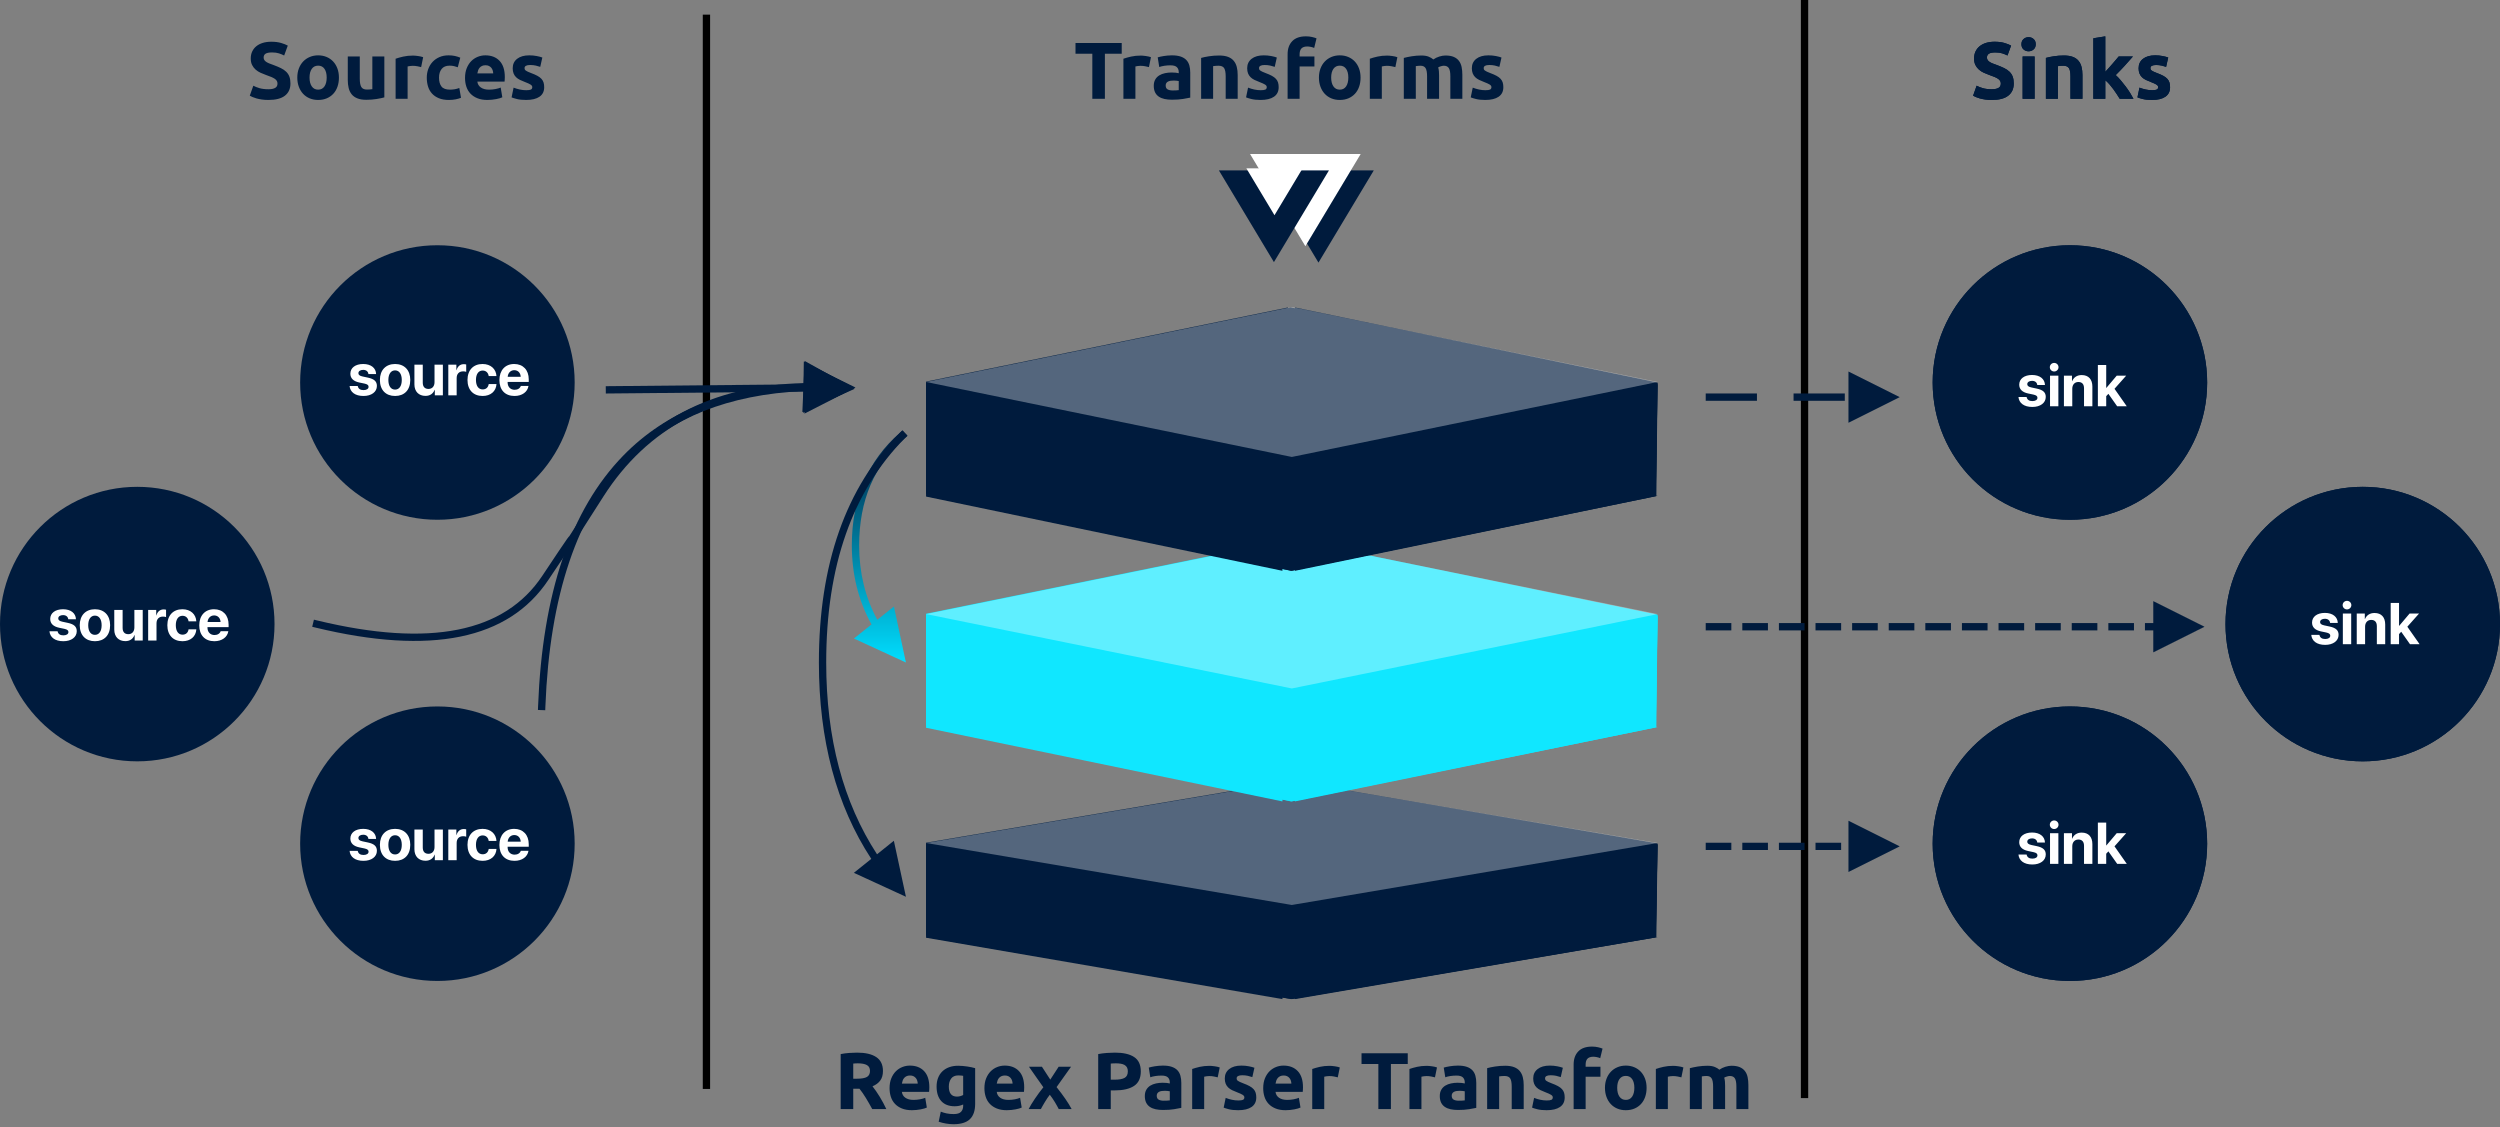<?xml version="1.0" encoding="UTF-8"?>
<svg width="683px" height="308px" viewBox="0 0 683 308" version="1.1" xmlns="http://www.w3.org/2000/svg" xmlns:xlink="http://www.w3.org/1999/xlink">
    <rect x="0" y="0" width="683" height="308" fill="#808080" stroke="none"/>
    <!-- Generator: Sketch 54.1 (76490) - https://sketchapp.com -->
    <title>Group 2</title>
    <desc>Created with Sketch.</desc>
    <defs>
        <linearGradient x1="50%" y1="100%" x2="50%" y2="3.061617e-15%" id="linearGradient-1">
            <stop stop-color="#00DEFF" offset="0%"></stop>
            <stop stop-color="#001B3D" offset="100%"></stop>
        </linearGradient>
        <polygon id="path-2" points="15.189 0.027 22.873 12.834 7.504 12.834"></polygon>
        <linearGradient x1="16.305%" y1="58.465%" x2="79.052%" y2="39.153%" id="linearGradient-4">
            <stop stop-color="#001B3D" offset="0%"></stop>
            <stop stop-color="#001B3D" offset="100%"></stop>
        </linearGradient>
    </defs>
    <g id="Components-(transform-highlighted)" stroke="none" stroke-width="1" fill="none" fill-rule="evenodd">
        <g id="Group-2" transform="translate(-18, -125)">
            <g id="Sinks" transform="translate(546, 134)">
                <g id="Sink-3" transform="translate(0, 184)">
                    <circle id="Oval-Copy" fill="#001B3D" cx="37.5" cy="37.5" r="37.5"></circle>
                    <path d="M23.652,37.086 C23.652,35.492 25.027,34.445 27.16,34.445 C29.309,34.445 30.637,35.547 30.684,37.188 L28.582,37.188 C28.512,36.508 28.004,36.047 27.16,36.047 C26.371,36.047 25.848,36.406 25.848,36.961 C25.848,37.391 26.16,37.68 27.004,37.859 L28.434,38.164 C30.184,38.531 30.902,39.219 30.902,40.445 C30.902,42.094 29.395,43.18 27.238,43.18 C24.926,43.18 23.59,42.102 23.441,40.453 L25.668,40.453 C25.809,41.188 26.332,41.578 27.238,41.578 C28.098,41.578 28.629,41.227 28.629,40.68 C28.629,40.234 28.34,39.984 27.52,39.797 L26.09,39.5 C24.473,39.156 23.652,38.344 23.652,37.086 Z M32.066,43 L32.066,34.625 L34.348,34.625 L34.348,43 L32.066,43 Z M33.199,33.492 C32.535,33.492 32.012,32.961 32.012,32.32 C32.012,31.672 32.535,31.148 33.199,31.148 C33.863,31.148 34.387,31.672 34.387,32.32 C34.387,32.961 33.863,33.492 33.199,33.492 Z M35.863,43 L35.863,34.625 L38.066,34.625 L38.066,36.117 L38.113,36.117 C38.559,35.078 39.441,34.469 40.73,34.469 C42.59,34.469 43.637,35.641 43.637,37.602 L43.637,43 L41.355,43 L41.355,38.078 C41.355,36.984 40.84,36.359 39.816,36.359 C38.793,36.359 38.145,37.109 38.145,38.195 L38.145,43 L35.863,43 Z M47.449,37.984 L50.293,34.625 L52.879,34.625 L49.684,38.219 L53.035,43 L50.41,43 L48.012,39.594 L47.418,40.234 L47.418,43 L45.137,43 L45.137,31.727 L47.418,31.727 L47.418,37.984 L47.449,37.984 Z" id="sink" fill="#FFFFFF" fill-rule="nonzero"></path>
                </g>
                <g id="Sink-2" transform="translate(80, 124)">
                    <circle id="Oval-Copy" fill="#001B3D" cx="37.5" cy="37.5" r="37.5"></circle>
                    <path d="M23.652,37.086 C23.652,35.492 25.027,34.445 27.16,34.445 C29.309,34.445 30.637,35.547 30.684,37.188 L28.582,37.188 C28.512,36.508 28.004,36.047 27.16,36.047 C26.371,36.047 25.848,36.406 25.848,36.961 C25.848,37.391 26.16,37.68 27.004,37.859 L28.434,38.164 C30.184,38.531 30.902,39.219 30.902,40.445 C30.902,42.094 29.395,43.18 27.238,43.18 C24.926,43.18 23.59,42.102 23.441,40.453 L25.668,40.453 C25.809,41.188 26.332,41.578 27.238,41.578 C28.098,41.578 28.629,41.227 28.629,40.68 C28.629,40.234 28.34,39.984 27.52,39.797 L26.09,39.5 C24.473,39.156 23.652,38.344 23.652,37.086 Z M32.066,43 L32.066,34.625 L34.348,34.625 L34.348,43 L32.066,43 Z M33.199,33.492 C32.535,33.492 32.012,32.961 32.012,32.32 C32.012,31.672 32.535,31.148 33.199,31.148 C33.863,31.148 34.387,31.672 34.387,32.32 C34.387,32.961 33.863,33.492 33.199,33.492 Z M35.863,43 L35.863,34.625 L38.066,34.625 L38.066,36.117 L38.113,36.117 C38.559,35.078 39.441,34.469 40.73,34.469 C42.59,34.469 43.637,35.641 43.637,37.602 L43.637,43 L41.355,43 L41.355,38.078 C41.355,36.984 40.84,36.359 39.816,36.359 C38.793,36.359 38.145,37.109 38.145,38.195 L38.145,43 L35.863,43 Z M47.449,37.984 L50.293,34.625 L52.879,34.625 L49.684,38.219 L53.035,43 L50.41,43 L48.012,39.594 L47.418,40.234 L47.418,43 L45.137,43 L45.137,31.727 L47.418,31.727 L47.418,37.984 L47.449,37.984 Z" id="sink" fill="#FFFFFF" fill-rule="nonzero"></path>
                </g>
                <g id="Sink-1" transform="translate(0, 58)">
                    <circle id="Oval-Copy-2" fill="#001B3D" cx="37.5" cy="37.5" r="37.5"></circle>
                    <path d="M23.652,38.086 C23.652,36.492 25.027,35.445 27.16,35.445 C29.309,35.445 30.637,36.547 30.684,38.188 L28.582,38.188 C28.512,37.508 28.004,37.047 27.16,37.047 C26.371,37.047 25.848,37.406 25.848,37.961 C25.848,38.391 26.16,38.68 27.004,38.859 L28.434,39.164 C30.184,39.531 30.902,40.219 30.902,41.445 C30.902,43.094 29.395,44.18 27.238,44.18 C24.926,44.18 23.59,43.102 23.441,41.453 L25.668,41.453 C25.809,42.188 26.332,42.578 27.238,42.578 C28.098,42.578 28.629,42.227 28.629,41.68 C28.629,41.234 28.34,40.984 27.52,40.797 L26.09,40.5 C24.473,40.156 23.652,39.344 23.652,38.086 Z M32.066,44 L32.066,35.625 L34.348,35.625 L34.348,44 L32.066,44 Z M33.199,34.492 C32.535,34.492 32.012,33.961 32.012,33.32 C32.012,32.672 32.535,32.148 33.199,32.148 C33.863,32.148 34.387,32.672 34.387,33.32 C34.387,33.961 33.863,34.492 33.199,34.492 Z M35.863,44 L35.863,35.625 L38.066,35.625 L38.066,37.117 L38.113,37.117 C38.559,36.078 39.441,35.469 40.73,35.469 C42.59,35.469 43.637,36.641 43.637,38.602 L43.637,44 L41.355,44 L41.355,39.078 C41.355,37.984 40.84,37.359 39.816,37.359 C38.793,37.359 38.145,38.109 38.145,39.195 L38.145,44 L35.863,44 Z M47.449,38.984 L50.293,35.625 L52.879,35.625 L49.684,39.219 L53.035,44 L50.41,44 L48.012,40.594 L47.418,41.234 L47.418,44 L45.137,44 L45.137,32.727 L47.418,32.727 L47.418,38.984 L47.449,38.984 Z" id="sink" fill="#FFFFFF" fill-rule="nonzero"></path>
                </g>
                <path d="M16.154,15.382 C16.638,15.382 17.038,15.342 17.353,15.261 C17.668,15.18 17.921,15.07 18.112,14.931 C18.303,14.792 18.435,14.627 18.508,14.436 C18.581,14.245 18.618,14.033 18.618,13.798 C18.618,13.299 18.383,12.885 17.914,12.555 C17.445,12.225 16.638,11.869 15.494,11.488 C14.995,11.312 14.497,11.11 13.998,10.883 C13.499,10.656 13.052,10.37 12.656,10.025 C12.26,9.68 11.937,9.262 11.688,8.771 C11.439,8.28 11.314,7.682 11.314,6.978 C11.314,6.274 11.446,5.64 11.71,5.075 C11.974,4.51 12.348,4.03 12.832,3.634 C13.316,3.238 13.903,2.934 14.592,2.721 C15.281,2.508 16.059,2.402 16.924,2.402 C17.951,2.402 18.838,2.512 19.586,2.732 C20.334,2.952 20.95,3.194 21.434,3.458 L20.444,6.164 C20.019,5.944 19.546,5.75 19.025,5.581 C18.504,5.412 17.877,5.328 17.144,5.328 C16.323,5.328 15.732,5.442 15.373,5.669 C15.014,5.896 14.834,6.245 14.834,6.714 C14.834,6.993 14.9,7.227 15.032,7.418 C15.164,7.609 15.351,7.781 15.593,7.935 C15.835,8.089 16.114,8.228 16.429,8.353 C16.744,8.478 17.093,8.606 17.474,8.738 C18.266,9.031 18.955,9.321 19.542,9.607 C20.129,9.893 20.616,10.227 21.005,10.608 C21.394,10.989 21.683,11.437 21.874,11.95 C22.065,12.463 22.16,13.087 22.16,13.82 C22.16,15.243 21.661,16.346 20.664,17.131 C19.667,17.916 18.163,18.308 16.154,18.308 C15.479,18.308 14.871,18.268 14.328,18.187 C13.785,18.106 13.305,18.007 12.887,17.89 C12.469,17.773 12.11,17.648 11.809,17.516 C11.508,17.384 11.255,17.259 11.05,17.142 L12.018,14.414 C12.473,14.663 13.034,14.887 13.701,15.085 C14.368,15.283 15.186,15.382 16.154,15.382 Z M27.858,18 L24.58,18 L24.58,6.428 L27.858,6.428 L27.858,18 Z M28.166,3.084 C28.166,3.685 27.972,4.158 27.583,4.503 C27.194,4.848 26.736,5.02 26.208,5.02 C25.68,5.02 25.222,4.848 24.833,4.503 C24.444,4.158 24.25,3.685 24.25,3.084 C24.25,2.483 24.444,2.01 24.833,1.665 C25.222,1.32 25.68,1.148 26.208,1.148 C26.736,1.148 27.194,1.32 27.583,1.665 C27.972,2.01 28.166,2.483 28.166,3.084 Z M30.938,6.824 C31.495,6.663 32.214,6.512 33.094,6.373 C33.974,6.234 34.898,6.164 35.866,6.164 C36.849,6.164 37.666,6.292 38.319,6.549 C38.972,6.806 39.489,7.169 39.87,7.638 C40.251,8.107 40.523,8.665 40.684,9.31 C40.845,9.955 40.926,10.674 40.926,11.466 L40.926,18 L37.648,18 L37.648,11.862 C37.648,10.806 37.509,10.058 37.23,9.618 C36.951,9.178 36.431,8.958 35.668,8.958 C35.433,8.958 35.184,8.969 34.92,8.991 C34.656,9.013 34.421,9.039 34.216,9.068 L34.216,18 L30.938,18 L30.938,6.824 Z M47.174,10.608 C47.497,10.256 47.83,9.889 48.175,9.508 C48.52,9.127 48.853,8.749 49.176,8.375 C49.499,8.001 49.803,7.645 50.089,7.308 C50.375,6.971 50.621,6.677 50.826,6.428 L54.72,6.428 C53.943,7.323 53.184,8.177 52.443,8.991 C51.702,9.805 50.892,10.645 50.012,11.51 C50.452,11.906 50.907,12.379 51.376,12.929 C51.845,13.479 52.3,14.047 52.74,14.634 C53.18,15.221 53.583,15.807 53.95,16.394 C54.317,16.981 54.625,17.516 54.874,18 L51.112,18 C50.877,17.619 50.61,17.197 50.309,16.735 C50.008,16.273 49.689,15.811 49.352,15.349 C49.015,14.887 48.659,14.443 48.285,14.018 C47.911,13.593 47.541,13.233 47.174,12.94 L47.174,18 L43.896,18 L43.896,1.456 L47.174,0.928 L47.174,10.608 Z M59.956,15.646 C60.557,15.646 60.983,15.587 61.232,15.47 C61.481,15.353 61.606,15.125 61.606,14.788 C61.606,14.524 61.445,14.293 61.122,14.095 C60.799,13.897 60.308,13.673 59.648,13.424 C59.135,13.233 58.669,13.035 58.251,12.83 C57.833,12.625 57.477,12.379 57.184,12.093 C56.891,11.807 56.663,11.466 56.502,11.07 C56.341,10.674 56.26,10.197 56.26,9.64 C56.26,8.555 56.663,7.697 57.47,7.066 C58.277,6.435 59.384,6.12 60.792,6.12 C61.496,6.12 62.171,6.182 62.816,6.307 C63.461,6.432 63.975,6.567 64.356,6.714 L63.784,9.266 C63.403,9.134 62.988,9.017 62.541,8.914 C62.094,8.811 61.591,8.76 61.034,8.76 C60.007,8.76 59.494,9.046 59.494,9.618 C59.494,9.75 59.516,9.867 59.56,9.97 C59.604,10.073 59.692,10.172 59.824,10.267 C59.956,10.362 60.136,10.465 60.363,10.575 C60.59,10.685 60.88,10.806 61.232,10.938 C61.951,11.202 62.545,11.462 63.014,11.719 C63.483,11.976 63.854,12.254 64.125,12.555 C64.396,12.856 64.587,13.189 64.697,13.556 C64.807,13.923 64.862,14.348 64.862,14.832 C64.862,15.976 64.433,16.841 63.575,17.428 C62.717,18.015 61.503,18.308 59.934,18.308 C58.907,18.308 58.053,18.22 57.371,18.044 C56.689,17.868 56.216,17.721 55.952,17.604 L56.502,14.942 C57.059,15.162 57.631,15.334 58.218,15.459 C58.805,15.584 59.384,15.646 59.956,15.646 Z" fill="#001B3D" fill-rule="nonzero"></path>
            </g>
            <g id="Sinks" transform="translate(546, 134)">
                <g id="Sink-3" transform="translate(0, 184)">
                    <circle id="Oval-Copy" fill="#001B3D" cx="37.5" cy="37.5" r="37.5"></circle>
                    <path d="M23.652,37.086 C23.652,35.492 25.027,34.445 27.16,34.445 C29.309,34.445 30.637,35.547 30.684,37.188 L28.582,37.188 C28.512,36.508 28.004,36.047 27.16,36.047 C26.371,36.047 25.848,36.406 25.848,36.961 C25.848,37.391 26.16,37.68 27.004,37.859 L28.434,38.164 C30.184,38.531 30.902,39.219 30.902,40.445 C30.902,42.094 29.395,43.18 27.238,43.18 C24.926,43.18 23.59,42.102 23.441,40.453 L25.668,40.453 C25.809,41.188 26.332,41.578 27.238,41.578 C28.098,41.578 28.629,41.227 28.629,40.68 C28.629,40.234 28.34,39.984 27.52,39.797 L26.09,39.5 C24.473,39.156 23.652,38.344 23.652,37.086 Z M32.066,43 L32.066,34.625 L34.348,34.625 L34.348,43 L32.066,43 Z M33.199,33.492 C32.535,33.492 32.012,32.961 32.012,32.32 C32.012,31.672 32.535,31.148 33.199,31.148 C33.863,31.148 34.387,31.672 34.387,32.32 C34.387,32.961 33.863,33.492 33.199,33.492 Z M35.863,43 L35.863,34.625 L38.066,34.625 L38.066,36.117 L38.113,36.117 C38.559,35.078 39.441,34.469 40.73,34.469 C42.59,34.469 43.637,35.641 43.637,37.602 L43.637,43 L41.355,43 L41.355,38.078 C41.355,36.984 40.84,36.359 39.816,36.359 C38.793,36.359 38.145,37.109 38.145,38.195 L38.145,43 L35.863,43 Z M47.449,37.984 L50.293,34.625 L52.879,34.625 L49.684,38.219 L53.035,43 L50.41,43 L48.012,39.594 L47.418,40.234 L47.418,43 L45.137,43 L45.137,31.727 L47.418,31.727 L47.418,37.984 L47.449,37.984 Z" id="sink" fill="#FFFFFF" fill-rule="nonzero"></path>
                </g>
                <g id="Sink-2" transform="translate(80, 124)">
                    <circle id="Oval-Copy" fill="#001B3D" cx="37.5" cy="37.5" r="37.5"></circle>
                    <path d="M23.652,37.086 C23.652,35.492 25.027,34.445 27.16,34.445 C29.309,34.445 30.637,35.547 30.684,37.188 L28.582,37.188 C28.512,36.508 28.004,36.047 27.16,36.047 C26.371,36.047 25.848,36.406 25.848,36.961 C25.848,37.391 26.16,37.68 27.004,37.859 L28.434,38.164 C30.184,38.531 30.902,39.219 30.902,40.445 C30.902,42.094 29.395,43.18 27.238,43.18 C24.926,43.18 23.59,42.102 23.441,40.453 L25.668,40.453 C25.809,41.188 26.332,41.578 27.238,41.578 C28.098,41.578 28.629,41.227 28.629,40.68 C28.629,40.234 28.34,39.984 27.52,39.797 L26.09,39.5 C24.473,39.156 23.652,38.344 23.652,37.086 Z M32.066,43 L32.066,34.625 L34.348,34.625 L34.348,43 L32.066,43 Z M33.199,33.492 C32.535,33.492 32.012,32.961 32.012,32.32 C32.012,31.672 32.535,31.148 33.199,31.148 C33.863,31.148 34.387,31.672 34.387,32.32 C34.387,32.961 33.863,33.492 33.199,33.492 Z M35.863,43 L35.863,34.625 L38.066,34.625 L38.066,36.117 L38.113,36.117 C38.559,35.078 39.441,34.469 40.73,34.469 C42.59,34.469 43.637,35.641 43.637,37.602 L43.637,43 L41.355,43 L41.355,38.078 C41.355,36.984 40.84,36.359 39.816,36.359 C38.793,36.359 38.145,37.109 38.145,38.195 L38.145,43 L35.863,43 Z M47.449,37.984 L50.293,34.625 L52.879,34.625 L49.684,38.219 L53.035,43 L50.41,43 L48.012,39.594 L47.418,40.234 L47.418,43 L45.137,43 L45.137,31.727 L47.418,31.727 L47.418,37.984 L47.449,37.984 Z" id="sink" fill="#FFFFFF" fill-rule="nonzero"></path>
                </g>
                <g id="Sink-1" transform="translate(0, 58)">
                    <circle id="Oval-Copy-2" fill="#001B3D" cx="37.5" cy="37.5" r="37.5"></circle>
                    <path d="M23.652,38.086 C23.652,36.492 25.027,35.445 27.16,35.445 C29.309,35.445 30.637,36.547 30.684,38.188 L28.582,38.188 C28.512,37.508 28.004,37.047 27.16,37.047 C26.371,37.047 25.848,37.406 25.848,37.961 C25.848,38.391 26.16,38.68 27.004,38.859 L28.434,39.164 C30.184,39.531 30.902,40.219 30.902,41.445 C30.902,43.094 29.395,44.18 27.238,44.18 C24.926,44.18 23.59,43.102 23.441,41.453 L25.668,41.453 C25.809,42.188 26.332,42.578 27.238,42.578 C28.098,42.578 28.629,42.227 28.629,41.68 C28.629,41.234 28.34,40.984 27.52,40.797 L26.09,40.5 C24.473,40.156 23.652,39.344 23.652,38.086 Z M32.066,44 L32.066,35.625 L34.348,35.625 L34.348,44 L32.066,44 Z M33.199,34.492 C32.535,34.492 32.012,33.961 32.012,33.32 C32.012,32.672 32.535,32.148 33.199,32.148 C33.863,32.148 34.387,32.672 34.387,33.32 C34.387,33.961 33.863,34.492 33.199,34.492 Z M35.863,44 L35.863,35.625 L38.066,35.625 L38.066,37.117 L38.113,37.117 C38.559,36.078 39.441,35.469 40.73,35.469 C42.59,35.469 43.637,36.641 43.637,38.602 L43.637,44 L41.355,44 L41.355,39.078 C41.355,37.984 40.84,37.359 39.816,37.359 C38.793,37.359 38.145,38.109 38.145,39.195 L38.145,44 L35.863,44 Z M47.449,38.984 L50.293,35.625 L52.879,35.625 L49.684,39.219 L53.035,44 L50.41,44 L48.012,40.594 L47.418,41.234 L47.418,44 L45.137,44 L45.137,32.727 L47.418,32.727 L47.418,38.984 L47.449,38.984 Z" id="sink" fill="#FFFFFF" fill-rule="nonzero"></path>
                </g>
                <path d="M16.154,15.382 C16.638,15.382 17.038,15.342 17.353,15.261 C17.668,15.18 17.921,15.07 18.112,14.931 C18.303,14.792 18.435,14.627 18.508,14.436 C18.581,14.245 18.618,14.033 18.618,13.798 C18.618,13.299 18.383,12.885 17.914,12.555 C17.445,12.225 16.638,11.869 15.494,11.488 C14.995,11.312 14.497,11.11 13.998,10.883 C13.499,10.656 13.052,10.37 12.656,10.025 C12.26,9.68 11.937,9.262 11.688,8.771 C11.439,8.28 11.314,7.682 11.314,6.978 C11.314,6.274 11.446,5.64 11.71,5.075 C11.974,4.51 12.348,4.03 12.832,3.634 C13.316,3.238 13.903,2.934 14.592,2.721 C15.281,2.508 16.059,2.402 16.924,2.402 C17.951,2.402 18.838,2.512 19.586,2.732 C20.334,2.952 20.95,3.194 21.434,3.458 L20.444,6.164 C20.019,5.944 19.546,5.75 19.025,5.581 C18.504,5.412 17.877,5.328 17.144,5.328 C16.323,5.328 15.732,5.442 15.373,5.669 C15.014,5.896 14.834,6.245 14.834,6.714 C14.834,6.993 14.9,7.227 15.032,7.418 C15.164,7.609 15.351,7.781 15.593,7.935 C15.835,8.089 16.114,8.228 16.429,8.353 C16.744,8.478 17.093,8.606 17.474,8.738 C18.266,9.031 18.955,9.321 19.542,9.607 C20.129,9.893 20.616,10.227 21.005,10.608 C21.394,10.989 21.683,11.437 21.874,11.95 C22.065,12.463 22.16,13.087 22.16,13.82 C22.16,15.243 21.661,16.346 20.664,17.131 C19.667,17.916 18.163,18.308 16.154,18.308 C15.479,18.308 14.871,18.268 14.328,18.187 C13.785,18.106 13.305,18.007 12.887,17.89 C12.469,17.773 12.11,17.648 11.809,17.516 C11.508,17.384 11.255,17.259 11.05,17.142 L12.018,14.414 C12.473,14.663 13.034,14.887 13.701,15.085 C14.368,15.283 15.186,15.382 16.154,15.382 Z M27.858,18 L24.58,18 L24.58,6.428 L27.858,6.428 L27.858,18 Z M28.166,3.084 C28.166,3.685 27.972,4.158 27.583,4.503 C27.194,4.848 26.736,5.02 26.208,5.02 C25.68,5.02 25.222,4.848 24.833,4.503 C24.444,4.158 24.25,3.685 24.25,3.084 C24.25,2.483 24.444,2.01 24.833,1.665 C25.222,1.32 25.68,1.148 26.208,1.148 C26.736,1.148 27.194,1.32 27.583,1.665 C27.972,2.01 28.166,2.483 28.166,3.084 Z M30.938,6.824 C31.495,6.663 32.214,6.512 33.094,6.373 C33.974,6.234 34.898,6.164 35.866,6.164 C36.849,6.164 37.666,6.292 38.319,6.549 C38.972,6.806 39.489,7.169 39.87,7.638 C40.251,8.107 40.523,8.665 40.684,9.31 C40.845,9.955 40.926,10.674 40.926,11.466 L40.926,18 L37.648,18 L37.648,11.862 C37.648,10.806 37.509,10.058 37.23,9.618 C36.951,9.178 36.431,8.958 35.668,8.958 C35.433,8.958 35.184,8.969 34.92,8.991 C34.656,9.013 34.421,9.039 34.216,9.068 L34.216,18 L30.938,18 L30.938,6.824 Z M47.174,10.608 C47.497,10.256 47.83,9.889 48.175,9.508 C48.52,9.127 48.853,8.749 49.176,8.375 C49.499,8.001 49.803,7.645 50.089,7.308 C50.375,6.971 50.621,6.677 50.826,6.428 L54.72,6.428 C53.943,7.323 53.184,8.177 52.443,8.991 C51.702,9.805 50.892,10.645 50.012,11.51 C50.452,11.906 50.907,12.379 51.376,12.929 C51.845,13.479 52.3,14.047 52.74,14.634 C53.18,15.221 53.583,15.807 53.95,16.394 C54.317,16.981 54.625,17.516 54.874,18 L51.112,18 C50.877,17.619 50.61,17.197 50.309,16.735 C50.008,16.273 49.689,15.811 49.352,15.349 C49.015,14.887 48.659,14.443 48.285,14.018 C47.911,13.593 47.541,13.233 47.174,12.94 L47.174,18 L43.896,18 L43.896,1.456 L47.174,0.928 L47.174,10.608 Z M59.956,15.646 C60.557,15.646 60.983,15.587 61.232,15.47 C61.481,15.353 61.606,15.125 61.606,14.788 C61.606,14.524 61.445,14.293 61.122,14.095 C60.799,13.897 60.308,13.673 59.648,13.424 C59.135,13.233 58.669,13.035 58.251,12.83 C57.833,12.625 57.477,12.379 57.184,12.093 C56.891,11.807 56.663,11.466 56.502,11.07 C56.341,10.674 56.26,10.197 56.26,9.64 C56.26,8.555 56.663,7.697 57.47,7.066 C58.277,6.435 59.384,6.12 60.792,6.12 C61.496,6.12 62.171,6.182 62.816,6.307 C63.461,6.432 63.975,6.567 64.356,6.714 L63.784,9.266 C63.403,9.134 62.988,9.017 62.541,8.914 C62.094,8.811 61.591,8.76 61.034,8.76 C60.007,8.76 59.494,9.046 59.494,9.618 C59.494,9.75 59.516,9.867 59.56,9.97 C59.604,10.073 59.692,10.172 59.824,10.267 C59.956,10.362 60.136,10.465 60.363,10.575 C60.59,10.685 60.88,10.806 61.232,10.938 C61.951,11.202 62.545,11.462 63.014,11.719 C63.483,11.976 63.854,12.254 64.125,12.555 C64.396,12.856 64.587,13.189 64.697,13.556 C64.807,13.923 64.862,14.348 64.862,14.832 C64.862,15.976 64.433,16.841 63.575,17.428 C62.717,18.015 61.503,18.308 59.934,18.308 C58.907,18.308 58.053,18.22 57.371,18.044 C56.689,17.868 56.216,17.721 55.952,17.604 L56.502,14.942 C57.059,15.162 57.631,15.334 58.218,15.459 C58.805,15.584 59.384,15.646 59.956,15.646 Z" fill="#001B3D" fill-rule="nonzero"></path>
            </g>
            <g id="Dividers" transform="translate(210, 125)" fill="#000000" fill-rule="nonzero">
                <polygon id="Line-3" points="0 4 0 297.5 2 297.5 2 4"></polygon>
                <polygon id="Line-3" points="300 0 300 300 302 300 302 0"></polygon>
            </g>
            <g id="Sink-Arrows" transform="translate(484, 233)" fill="#001B3D" fill-rule="nonzero">
                <path id="Line-2" d="M122.275,64.226 L120,64.226 L120,62.226 L122.275,62.226 L122.275,56.226 L136.275,63.226 L122.275,70.226 L122.275,64.226 Z M0,64.226 L0,62.226 L7,62.226 L7,64.226 L0,64.226 Z M10,64.226 L10,62.226 L17,62.226 L17,64.226 L10,64.226 Z M20,64.226 L20,62.226 L27,62.226 L27,64.226 L20,64.226 Z M30,64.226 L30,62.226 L37,62.226 L37,64.226 L30,64.226 Z M40,64.226 L40,62.226 L47,62.226 L47,64.226 L40,64.226 Z M50,64.226 L50,62.226 L57,62.226 L57,64.226 L50,64.226 Z M60,64.226 L60,62.226 L67,62.226 L67,64.226 L60,64.226 Z M70,64.226 L70,62.226 L77,62.226 L77,64.226 L70,64.226 Z M80,64.226 L80,62.226 L87,62.226 L87,64.226 L80,64.226 Z M90,64.226 L90,62.226 L97,62.226 L97,64.226 L90,64.226 Z M100,64.226 L100,62.226 L107,62.226 L107,64.226 L100,64.226 Z M110,64.226 L110,62.226 L117,62.226 L117,64.226 L110,64.226 Z"></path>
                <path id="Line-2" d="M53,123.226 L39,130.226 L39,116.226 L53,123.226 Z M-2.22044605e-16,124.226 L-2.22044605e-16,122.226 L7,122.226 L7,124.226 L-2.22044605e-16,124.226 Z M10,124.226 L10,122.226 L17,122.226 L17,124.226 L10,124.226 Z M20,124.226 L20,122.226 L27,122.226 L27,124.226 L20,124.226 Z M30,124.226 L30,122.226 L37,122.226 L37,124.226 L30,124.226 Z"></path>
                <path id="Line-2" d="M53,0.5 L39,7.5 L39,-6.5 L53,0.5 Z M0,1.5 L0,-0.5 L14,-0.5 L14,1.5 L0,1.5 Z M24,1.5 L24,-0.5 L38,-0.5 L38,1.5 L24,1.5 Z"></path>
            </g>
            <path d="M252.139,412.578 C254.427,412.578 256.18,412.985 257.397,413.799 C258.614,414.613 259.223,415.878 259.223,417.594 C259.223,418.665 258.977,419.534 258.486,420.201 C257.995,420.868 257.287,421.393 256.363,421.774 C256.671,422.155 256.994,422.592 257.331,423.083 C257.668,423.574 258.002,424.088 258.332,424.623 C258.662,425.158 258.981,425.716 259.289,426.295 C259.597,426.874 259.883,427.443 260.147,428 L256.297,428 C256.018,427.501 255.736,426.995 255.45,426.482 C255.164,425.969 254.871,425.47 254.57,424.986 C254.269,424.502 253.972,424.044 253.679,423.611 C253.386,423.178 253.092,422.786 252.799,422.434 L251.105,422.434 L251.105,428 L247.673,428 L247.673,412.974 C248.421,412.827 249.195,412.725 249.994,412.666 C250.793,412.607 251.508,412.578 252.139,412.578 Z M252.337,415.504 C252.088,415.504 251.864,415.511 251.666,415.526 C251.468,415.541 251.281,415.555 251.105,415.57 L251.105,419.706 L252.073,419.706 C253.364,419.706 254.288,419.545 254.845,419.222 C255.402,418.899 255.681,418.349 255.681,417.572 C255.681,416.824 255.399,416.292 254.834,415.977 C254.269,415.662 253.437,415.504 252.337,415.504 Z M261.027,422.302 C261.027,421.275 261.185,420.377 261.5,419.607 C261.815,418.837 262.23,418.195 262.743,417.682 C263.256,417.169 263.847,416.78 264.514,416.516 C265.181,416.252 265.867,416.12 266.571,416.12 C268.214,416.12 269.512,416.622 270.465,417.627 C271.418,418.632 271.895,420.109 271.895,422.06 C271.895,422.251 271.888,422.46 271.873,422.687 C271.858,422.914 271.844,423.116 271.829,423.292 L264.393,423.292 C264.466,423.967 264.782,424.502 265.339,424.898 C265.896,425.294 266.644,425.492 267.583,425.492 C268.184,425.492 268.775,425.437 269.354,425.327 C269.933,425.217 270.406,425.081 270.773,424.92 L271.213,427.582 C271.037,427.67 270.802,427.758 270.509,427.846 C270.216,427.934 269.889,428.011 269.53,428.077 C269.171,428.143 268.786,428.198 268.375,428.242 C267.964,428.286 267.554,428.308 267.143,428.308 C266.102,428.308 265.196,428.154 264.426,427.846 C263.656,427.538 263.018,427.116 262.512,426.581 C262.006,426.046 261.632,425.411 261.39,424.678 C261.148,423.945 261.027,423.153 261.027,422.302 Z M268.727,421.048 C268.712,420.769 268.665,420.498 268.584,420.234 C268.503,419.97 268.379,419.735 268.21,419.53 C268.041,419.325 267.829,419.156 267.572,419.024 C267.315,418.892 266.996,418.826 266.615,418.826 C266.248,418.826 265.933,418.888 265.669,419.013 C265.405,419.138 265.185,419.303 265.009,419.508 C264.833,419.713 264.697,419.952 264.602,420.223 C264.507,420.494 264.437,420.769 264.393,421.048 L268.727,421.048 Z M277.219,421.84 C277.219,423.673 277.96,424.59 279.441,424.59 C279.778,424.59 280.094,424.546 280.387,424.458 C280.68,424.37 280.93,424.267 281.135,424.15 L281.135,418.914 C280.974,418.885 280.783,418.859 280.563,418.837 C280.343,418.815 280.086,418.804 279.793,418.804 C278.928,418.804 278.282,419.09 277.857,419.662 C277.432,420.234 277.219,420.96 277.219,421.84 Z M284.413,426.548 C284.413,428.44 283.933,429.844 282.972,430.761 C282.011,431.678 280.526,432.136 278.517,432.136 C277.813,432.136 277.109,432.074 276.405,431.949 C275.701,431.824 275.048,431.659 274.447,431.454 L275.019,428.704 C275.532,428.909 276.071,429.071 276.636,429.188 C277.201,429.305 277.842,429.364 278.561,429.364 C279.5,429.364 280.163,429.159 280.552,428.748 C280.941,428.337 281.135,427.809 281.135,427.164 L281.135,426.746 C280.783,426.907 280.42,427.028 280.046,427.109 C279.672,427.19 279.265,427.23 278.825,427.23 C277.226,427.23 276.002,426.757 275.151,425.811 C274.3,424.865 273.875,423.541 273.875,421.84 C273.875,420.989 274.007,420.216 274.271,419.519 C274.535,418.822 274.92,418.225 275.426,417.726 C275.932,417.227 276.552,416.842 277.285,416.571 C278.018,416.3 278.847,416.164 279.771,416.164 C280.167,416.164 280.574,416.182 280.992,416.219 C281.41,416.256 281.824,416.303 282.235,416.362 C282.646,416.421 283.038,416.49 283.412,416.571 C283.786,416.652 284.12,416.736 284.413,416.824 L284.413,426.548 Z M286.943,422.302 C286.943,421.275 287.101,420.377 287.416,419.607 C287.731,418.837 288.146,418.195 288.659,417.682 C289.172,417.169 289.763,416.78 290.43,416.516 C291.097,416.252 291.783,416.12 292.487,416.12 C294.13,416.12 295.428,416.622 296.381,417.627 C297.334,418.632 297.811,420.109 297.811,422.06 C297.811,422.251 297.804,422.46 297.789,422.687 C297.774,422.914 297.76,423.116 297.745,423.292 L290.309,423.292 C290.382,423.967 290.698,424.502 291.255,424.898 C291.812,425.294 292.56,425.492 293.499,425.492 C294.1,425.492 294.691,425.437 295.27,425.327 C295.849,425.217 296.322,425.081 296.689,424.92 L297.129,427.582 C296.953,427.67 296.718,427.758 296.425,427.846 C296.132,427.934 295.805,428.011 295.446,428.077 C295.087,428.143 294.702,428.198 294.291,428.242 C293.88,428.286 293.47,428.308 293.059,428.308 C292.018,428.308 291.112,428.154 290.342,427.846 C289.572,427.538 288.934,427.116 288.428,426.581 C287.922,426.046 287.548,425.411 287.306,424.678 C287.064,423.945 286.943,423.153 286.943,422.302 Z M294.643,421.048 C294.628,420.769 294.581,420.498 294.5,420.234 C294.419,419.97 294.295,419.735 294.126,419.53 C293.957,419.325 293.745,419.156 293.488,419.024 C293.231,418.892 292.912,418.826 292.531,418.826 C292.164,418.826 291.849,418.888 291.585,419.013 C291.321,419.138 291.101,419.303 290.925,419.508 C290.749,419.713 290.613,419.952 290.518,420.223 C290.423,420.494 290.353,420.769 290.309,421.048 L294.643,421.048 Z M304.939,419.948 L307.227,416.428 L310.615,416.428 L306.655,421.994 C307.535,423.094 308.334,424.165 309.053,425.206 C309.772,426.247 310.344,427.179 310.769,428 L307.249,428 L306.809,427.175 C306.633,426.845 306.435,426.5 306.215,426.141 C305.995,425.782 305.764,425.422 305.522,425.063 C305.28,424.704 305.042,424.377 304.807,424.084 C304.587,424.363 304.363,424.671 304.136,425.008 C303.909,425.345 303.692,425.686 303.487,426.031 C303.282,426.376 303.08,426.717 302.882,427.054 C302.684,427.391 302.512,427.707 302.365,428 L299.021,428 C299.197,427.633 299.439,427.201 299.747,426.702 C300.055,426.203 300.389,425.686 300.748,425.151 C301.107,424.616 301.485,424.08 301.881,423.545 C302.277,423.01 302.666,422.507 303.047,422.038 C302.387,421.114 301.727,420.179 301.067,419.233 C300.407,418.287 299.754,417.352 299.109,416.428 L302.651,416.428 L304.939,419.948 Z M322.605,412.578 C324.878,412.578 326.624,412.978 327.841,413.777 C329.058,414.576 329.667,415.885 329.667,417.704 C329.667,419.537 329.051,420.861 327.819,421.675 C326.587,422.489 324.827,422.896 322.539,422.896 L321.461,422.896 L321.461,428 L318.029,428 L318.029,412.974 C318.777,412.827 319.569,412.725 320.405,412.666 C321.241,412.607 321.974,412.578 322.605,412.578 Z M322.825,415.504 C322.576,415.504 322.33,415.511 322.088,415.526 C321.846,415.541 321.637,415.555 321.461,415.57 L321.461,419.97 L322.539,419.97 C323.727,419.97 324.622,419.809 325.223,419.486 C325.824,419.163 326.125,418.562 326.125,417.682 C326.125,417.257 326.048,416.905 325.894,416.626 C325.74,416.347 325.52,416.124 325.234,415.955 C324.948,415.786 324.6,415.669 324.189,415.603 C323.778,415.537 323.324,415.504 322.825,415.504 Z M335.959,425.712 C336.282,425.712 336.59,425.705 336.883,425.69 C337.176,425.675 337.411,425.653 337.587,425.624 L337.587,423.138 C337.455,423.109 337.257,423.079 336.993,423.05 C336.729,423.021 336.487,423.006 336.267,423.006 C335.959,423.006 335.669,423.024 335.398,423.061 C335.127,423.098 334.888,423.167 334.683,423.27 C334.478,423.373 334.316,423.512 334.199,423.688 C334.082,423.864 334.023,424.084 334.023,424.348 C334.023,424.861 334.195,425.217 334.54,425.415 C334.885,425.613 335.358,425.712 335.959,425.712 Z M335.695,416.12 C336.663,416.12 337.47,416.23 338.115,416.45 C338.76,416.67 339.277,416.985 339.666,417.396 C340.055,417.807 340.33,418.305 340.491,418.892 C340.652,419.479 340.733,420.131 340.733,420.85 L340.733,427.67 C340.264,427.773 339.611,427.894 338.775,428.033 C337.939,428.172 336.927,428.242 335.739,428.242 C334.991,428.242 334.313,428.176 333.704,428.044 C333.095,427.912 332.571,427.696 332.131,427.395 C331.691,427.094 331.354,426.702 331.119,426.218 C330.884,425.734 330.767,425.14 330.767,424.436 C330.767,423.761 330.903,423.189 331.174,422.72 C331.445,422.251 331.808,421.877 332.263,421.598 C332.718,421.319 333.238,421.118 333.825,420.993 C334.412,420.868 335.02,420.806 335.651,420.806 C336.076,420.806 336.454,420.824 336.784,420.861 C337.114,420.898 337.382,420.945 337.587,421.004 L337.587,420.696 C337.587,420.139 337.418,419.691 337.081,419.354 C336.744,419.017 336.157,418.848 335.321,418.848 C334.764,418.848 334.214,418.888 333.671,418.969 C333.128,419.05 332.659,419.163 332.263,419.31 L331.845,416.67 C332.036,416.611 332.274,416.549 332.56,416.483 C332.846,416.417 333.158,416.358 333.495,416.307 C333.832,416.256 334.188,416.212 334.562,416.175 C334.936,416.138 335.314,416.12 335.695,416.12 Z M350.677,419.332 C350.384,419.259 350.039,419.182 349.643,419.101 C349.247,419.02 348.822,418.98 348.367,418.98 C348.162,418.98 347.916,418.998 347.63,419.035 C347.344,419.072 347.128,419.112 346.981,419.156 L346.981,428 L343.703,428 L343.703,417.044 C344.29,416.839 344.983,416.644 345.782,416.461 C346.581,416.278 347.472,416.186 348.455,416.186 C348.631,416.186 348.844,416.197 349.093,416.219 C349.342,416.241 349.592,416.27 349.841,416.307 C350.09,416.344 350.34,416.388 350.589,416.439 C350.838,416.49 351.051,416.553 351.227,416.626 L350.677,419.332 Z M356.309,425.646 C356.91,425.646 357.336,425.587 357.585,425.47 C357.834,425.353 357.959,425.125 357.959,424.788 C357.959,424.524 357.798,424.293 357.475,424.095 C357.152,423.897 356.661,423.673 356.001,423.424 C355.488,423.233 355.022,423.035 354.604,422.83 C354.186,422.625 353.83,422.379 353.537,422.093 C353.244,421.807 353.016,421.466 352.855,421.07 C352.694,420.674 352.613,420.197 352.613,419.64 C352.613,418.555 353.016,417.697 353.823,417.066 C354.63,416.435 355.737,416.12 357.145,416.12 C357.849,416.12 358.524,416.182 359.169,416.307 C359.814,416.432 360.328,416.567 360.709,416.714 L360.137,419.266 C359.756,419.134 359.341,419.017 358.894,418.914 C358.447,418.811 357.944,418.76 357.387,418.76 C356.36,418.76 355.847,419.046 355.847,419.618 C355.847,419.75 355.869,419.867 355.913,419.97 C355.957,420.073 356.045,420.172 356.177,420.267 C356.309,420.362 356.489,420.465 356.716,420.575 C356.943,420.685 357.233,420.806 357.585,420.938 C358.304,421.202 358.898,421.462 359.367,421.719 C359.836,421.976 360.207,422.254 360.478,422.555 C360.749,422.856 360.94,423.189 361.05,423.556 C361.16,423.923 361.215,424.348 361.215,424.832 C361.215,425.976 360.786,426.841 359.928,427.428 C359.07,428.015 357.856,428.308 356.287,428.308 C355.26,428.308 354.406,428.22 353.724,428.044 C353.042,427.868 352.569,427.721 352.305,427.604 L352.855,424.942 C353.412,425.162 353.984,425.334 354.571,425.459 C355.158,425.584 355.737,425.646 356.309,425.646 Z M363.107,422.302 C363.107,421.275 363.265,420.377 363.58,419.607 C363.895,418.837 364.31,418.195 364.823,417.682 C365.336,417.169 365.927,416.78 366.594,416.516 C367.261,416.252 367.947,416.12 368.651,416.12 C370.294,416.12 371.592,416.622 372.545,417.627 C373.498,418.632 373.975,420.109 373.975,422.06 C373.975,422.251 373.968,422.46 373.953,422.687 C373.938,422.914 373.924,423.116 373.909,423.292 L366.473,423.292 C366.546,423.967 366.862,424.502 367.419,424.898 C367.976,425.294 368.724,425.492 369.663,425.492 C370.264,425.492 370.855,425.437 371.434,425.327 C372.013,425.217 372.486,425.081 372.853,424.92 L373.293,427.582 C373.117,427.67 372.882,427.758 372.589,427.846 C372.296,427.934 371.969,428.011 371.61,428.077 C371.251,428.143 370.866,428.198 370.455,428.242 C370.044,428.286 369.634,428.308 369.223,428.308 C368.182,428.308 367.276,428.154 366.506,427.846 C365.736,427.538 365.098,427.116 364.592,426.581 C364.086,426.046 363.712,425.411 363.47,424.678 C363.228,423.945 363.107,423.153 363.107,422.302 Z M370.807,421.048 C370.792,420.769 370.745,420.498 370.664,420.234 C370.583,419.97 370.459,419.735 370.29,419.53 C370.121,419.325 369.909,419.156 369.652,419.024 C369.395,418.892 369.076,418.826 368.695,418.826 C368.328,418.826 368.013,418.888 367.749,419.013 C367.485,419.138 367.265,419.303 367.089,419.508 C366.913,419.713 366.777,419.952 366.682,420.223 C366.587,420.494 366.517,420.769 366.473,421.048 L370.807,421.048 Z M383.479,419.332 C383.186,419.259 382.841,419.182 382.445,419.101 C382.049,419.02 381.624,418.98 381.169,418.98 C380.964,418.98 380.718,418.998 380.432,419.035 C380.146,419.072 379.93,419.112 379.783,419.156 L379.783,428 L376.505,428 L376.505,417.044 C377.092,416.839 377.785,416.644 378.584,416.461 C379.383,416.278 380.274,416.186 381.257,416.186 C381.433,416.186 381.646,416.197 381.895,416.219 C382.144,416.241 382.394,416.27 382.643,416.307 C382.892,416.344 383.142,416.388 383.391,416.439 C383.64,416.49 383.853,416.553 384.029,416.626 L383.479,419.332 Z M402.597,412.754 L402.597,415.68 L397.999,415.68 L397.999,428 L394.567,428 L394.567,415.68 L389.969,415.68 L389.969,412.754 L402.597,412.754 Z M410.033,419.332 C409.74,419.259 409.395,419.182 408.999,419.101 C408.603,419.02 408.178,418.98 407.723,418.98 C407.518,418.98 407.272,418.998 406.986,419.035 C406.7,419.072 406.484,419.112 406.337,419.156 L406.337,428 L403.059,428 L403.059,417.044 C403.646,416.839 404.339,416.644 405.138,416.461 C405.937,416.278 406.828,416.186 407.811,416.186 C407.987,416.186 408.2,416.197 408.449,416.219 C408.698,416.241 408.948,416.27 409.197,416.307 C409.446,416.344 409.696,416.388 409.945,416.439 C410.194,416.49 410.407,416.553 410.583,416.626 L410.033,419.332 Z M416.545,425.712 C416.868,425.712 417.176,425.705 417.469,425.69 C417.762,425.675 417.997,425.653 418.173,425.624 L418.173,423.138 C418.041,423.109 417.843,423.079 417.579,423.05 C417.315,423.021 417.073,423.006 416.853,423.006 C416.545,423.006 416.255,423.024 415.984,423.061 C415.713,423.098 415.474,423.167 415.269,423.27 C415.064,423.373 414.902,423.512 414.785,423.688 C414.668,423.864 414.609,424.084 414.609,424.348 C414.609,424.861 414.781,425.217 415.126,425.415 C415.471,425.613 415.944,425.712 416.545,425.712 Z M416.281,416.12 C417.249,416.12 418.056,416.23 418.701,416.45 C419.346,416.67 419.863,416.985 420.252,417.396 C420.641,417.807 420.916,418.305 421.077,418.892 C421.238,419.479 421.319,420.131 421.319,420.85 L421.319,427.67 C420.85,427.773 420.197,427.894 419.361,428.033 C418.525,428.172 417.513,428.242 416.325,428.242 C415.577,428.242 414.899,428.176 414.29,428.044 C413.681,427.912 413.157,427.696 412.717,427.395 C412.277,427.094 411.94,426.702 411.705,426.218 C411.47,425.734 411.353,425.14 411.353,424.436 C411.353,423.761 411.489,423.189 411.76,422.72 C412.031,422.251 412.394,421.877 412.849,421.598 C413.304,421.319 413.824,421.118 414.411,420.993 C414.998,420.868 415.606,420.806 416.237,420.806 C416.662,420.806 417.04,420.824 417.37,420.861 C417.7,420.898 417.968,420.945 418.173,421.004 L418.173,420.696 C418.173,420.139 418.004,419.691 417.667,419.354 C417.33,419.017 416.743,418.848 415.907,418.848 C415.35,418.848 414.8,418.888 414.257,418.969 C413.714,419.05 413.245,419.163 412.849,419.31 L412.431,416.67 C412.622,416.611 412.86,416.549 413.146,416.483 C413.432,416.417 413.744,416.358 414.081,416.307 C414.418,416.256 414.774,416.212 415.148,416.175 C415.522,416.138 415.9,416.12 416.281,416.12 Z M424.289,416.824 C424.846,416.663 425.565,416.512 426.445,416.373 C427.325,416.234 428.249,416.164 429.217,416.164 C430.2,416.164 431.017,416.292 431.67,416.549 C432.323,416.806 432.84,417.169 433.221,417.638 C433.602,418.107 433.874,418.665 434.035,419.31 C434.196,419.955 434.277,420.674 434.277,421.466 L434.277,428 L430.999,428 L430.999,421.862 C430.999,420.806 430.86,420.058 430.581,419.618 C430.302,419.178 429.782,418.958 429.019,418.958 C428.784,418.958 428.535,418.969 428.271,418.991 C428.007,419.013 427.772,419.039 427.567,419.068 L427.567,428 L424.289,428 L424.289,416.824 Z M440.569,425.646 C441.17,425.646 441.596,425.587 441.845,425.47 C442.094,425.353 442.219,425.125 442.219,424.788 C442.219,424.524 442.058,424.293 441.735,424.095 C441.412,423.897 440.921,423.673 440.261,423.424 C439.748,423.233 439.282,423.035 438.864,422.83 C438.446,422.625 438.09,422.379 437.797,422.093 C437.504,421.807 437.276,421.466 437.115,421.07 C436.954,420.674 436.873,420.197 436.873,419.64 C436.873,418.555 437.276,417.697 438.083,417.066 C438.89,416.435 439.997,416.12 441.405,416.12 C442.109,416.12 442.784,416.182 443.429,416.307 C444.074,416.432 444.588,416.567 444.969,416.714 L444.397,419.266 C444.016,419.134 443.601,419.017 443.154,418.914 C442.707,418.811 442.204,418.76 441.647,418.76 C440.62,418.76 440.107,419.046 440.107,419.618 C440.107,419.75 440.129,419.867 440.173,419.97 C440.217,420.073 440.305,420.172 440.437,420.267 C440.569,420.362 440.749,420.465 440.976,420.575 C441.203,420.685 441.493,420.806 441.845,420.938 C442.564,421.202 443.158,421.462 443.627,421.719 C444.096,421.976 444.467,422.254 444.738,422.555 C445.009,422.856 445.2,423.189 445.31,423.556 C445.42,423.923 445.475,424.348 445.475,424.832 C445.475,425.976 445.046,426.841 444.188,427.428 C443.33,428.015 442.116,428.308 440.547,428.308 C439.52,428.308 438.666,428.22 437.984,428.044 C437.302,427.868 436.829,427.721 436.565,427.604 L437.115,424.942 C437.672,425.162 438.244,425.334 438.831,425.459 C439.418,425.584 439.997,425.646 440.569,425.646 Z M452.933,410.928 C453.549,410.928 454.114,410.99 454.627,411.115 C455.14,411.24 455.536,411.361 455.815,411.478 L455.177,414.096 C454.884,413.964 454.565,413.865 454.22,413.799 C453.875,413.733 453.556,413.7 453.263,413.7 C452.867,413.7 452.533,413.755 452.262,413.865 C451.991,413.975 451.778,414.125 451.624,414.316 C451.47,414.507 451.36,414.734 451.294,414.998 C451.228,415.262 451.195,415.548 451.195,415.856 L451.195,416.428 L455.243,416.428 L455.243,419.156 L451.195,419.156 L451.195,428 L447.917,428 L447.917,415.812 C447.917,414.316 448.339,413.128 449.182,412.248 C450.025,411.368 451.276,410.928 452.933,410.928 Z M467.849,422.192 C467.849,423.101 467.717,423.934 467.453,424.689 C467.189,425.444 466.808,426.09 466.309,426.625 C465.81,427.16 465.213,427.575 464.516,427.868 C463.819,428.161 463.038,428.308 462.173,428.308 C461.322,428.308 460.549,428.161 459.852,427.868 C459.155,427.575 458.558,427.16 458.059,426.625 C457.56,426.09 457.172,425.444 456.893,424.689 C456.614,423.934 456.475,423.101 456.475,422.192 C456.475,421.283 456.618,420.454 456.904,419.706 C457.19,418.958 457.586,418.32 458.092,417.792 C458.598,417.264 459.199,416.853 459.896,416.56 C460.593,416.267 461.352,416.12 462.173,416.12 C463.009,416.12 463.775,416.267 464.472,416.56 C465.169,416.853 465.766,417.264 466.265,417.792 C466.764,418.32 467.152,418.958 467.431,419.706 C467.71,420.454 467.849,421.283 467.849,422.192 Z M464.505,422.192 C464.505,421.18 464.303,420.384 463.9,419.805 C463.497,419.226 462.921,418.936 462.173,418.936 C461.425,418.936 460.846,419.226 460.435,419.805 C460.024,420.384 459.819,421.18 459.819,422.192 C459.819,423.204 460.024,424.007 460.435,424.601 C460.846,425.195 461.425,425.492 462.173,425.492 C462.921,425.492 463.497,425.195 463.9,424.601 C464.303,424.007 464.505,423.204 464.505,422.192 Z M477.353,419.332 C477.06,419.259 476.715,419.182 476.319,419.101 C475.923,419.02 475.498,418.98 475.043,418.98 C474.838,418.98 474.592,418.998 474.306,419.035 C474.02,419.072 473.804,419.112 473.657,419.156 L473.657,428 L470.379,428 L470.379,417.044 C470.966,416.839 471.659,416.644 472.458,416.461 C473.257,416.278 474.148,416.186 475.131,416.186 C475.307,416.186 475.52,416.197 475.769,416.219 C476.018,416.241 476.268,416.27 476.517,416.307 C476.766,416.344 477.016,416.388 477.265,416.439 C477.514,416.49 477.727,416.553 477.903,416.626 L477.353,419.332 Z M486.021,421.862 C486.021,420.806 485.885,420.058 485.614,419.618 C485.343,419.178 484.877,418.958 484.217,418.958 C484.012,418.958 483.799,418.969 483.579,418.991 C483.359,419.013 483.146,419.039 482.941,419.068 L482.941,428 L479.663,428 L479.663,416.824 C479.942,416.751 480.268,416.674 480.642,416.593 C481.016,416.512 481.412,416.439 481.83,416.373 C482.248,416.307 482.677,416.256 483.117,416.219 C483.557,416.182 483.99,416.164 484.415,416.164 C485.251,416.164 485.929,416.27 486.45,416.483 C486.971,416.696 487.4,416.949 487.737,417.242 C488.206,416.905 488.745,416.641 489.354,416.45 C489.963,416.259 490.524,416.164 491.037,416.164 C491.961,416.164 492.72,416.292 493.314,416.549 C493.908,416.806 494.381,417.169 494.733,417.638 C495.085,418.107 495.327,418.665 495.459,419.31 C495.591,419.955 495.657,420.674 495.657,421.466 L495.657,428 L492.379,428 L492.379,421.862 C492.379,420.806 492.243,420.058 491.972,419.618 C491.701,419.178 491.235,418.958 490.575,418.958 C490.399,418.958 490.153,419.002 489.838,419.09 C489.523,419.178 489.262,419.288 489.057,419.42 C489.16,419.757 489.226,420.113 489.255,420.487 C489.284,420.861 489.299,421.261 489.299,421.686 L489.299,428 L486.021,428 L486.021,421.862 Z" id="RegexParserTransform" fill="#001B3D" fill-rule="nonzero"></path>
            <g id="Transforms" transform="translate(242.721, 134)">
                <g id="Aggregate" transform="translate(28.279, 204)">
                    <polygon id="Fill-74" fill="#001B3D" points="1.13686838e-13 43.02 99.924 59.954 199.845 43.02 99.924 26.085"></polygon>
                    <polygon id="Fill-79" fill="#001B3D" points="0.207 43.017 1.13686838e-13 17.424 99.712 0.476 199.845 17.594 199.517 42.958 99.712 59.954"></polygon>
                    <polygon id="Fill-75" fill="#001B3D" points="5.68434189e-14 17.824 5.68434189e-14 43.188 97.361 59.954 97.361 34.806"></polygon>
                    <polygon id="Fill-76" fill="#001B3D" points="100.777 34.676 199.845 17.824 199.364 43.102 100.777 59.954"></polygon>
                    <polygon id="Fill-77" fill="#001B3D" points="100.777 0.476 199.845 17.438 199.364 42.606 100.981 25.828"></polygon>
                    <polygon id="Fill-78" fill="#001B3D" points="1.13686838e-13 17.22 1.13686838e-13 42.606 99.069 25.805 98.862 0.476"></polygon>
                    <polygon id="Fill-74-Copy" fill-opacity="0.332" fill="#FFFFFF" points="1.70530257e-13 17.306 99.924 34.24 199.845 17.306 99.924 0.37"></polygon>
                </g>
                <g id="Sample" transform="translate(28.279, 138)">
                    <polygon id="Fill-74" fill="#10E7FF" points="1.13686838e-13 51.624 99.924 71.945 199.845 51.624 99.924 31.302"></polygon>
                    <polygon id="Fill-79" fill="#10E7FF" points="0.207 51.621 1.13686838e-13 20.908 99.712 0.571 199.845 21.113 199.517 51.549 99.712 71.945"></polygon>
                    <polygon id="Fill-75" fill="#10E7FF" points="5.68434189e-14 21.389 5.68434189e-14 51.826 97.361 71.945 97.361 41.768"></polygon>
                    <polygon id="Fill-76" fill="#10E7FF" points="100.777 41.611 199.845 21.389 199.364 51.722 100.777 71.945"></polygon>
                    <polygon id="Fill-77" fill="#10E7FF" points="100.777 0.571 199.845 20.925 199.364 51.128 100.981 30.994"></polygon>
                    <polygon id="Fill-78" fill="#10E7FF" points="1.13686838e-13 20.665 1.13686838e-13 51.128 99.069 30.966 98.862 0.571"></polygon>
                    <polygon id="Fill-74-Copy" fill-opacity="0.332" fill="#FFFFFF" points="1.70530257e-13 20.767 99.924 41.088 199.845 20.767 99.924 0.444"></polygon>
                </g>
                <g id="Parse" transform="translate(28.279, 74)">
                    <polygon id="Fill-74" fill="#001B3D" points="1.13686838e-13 52.461 99.924 72.944 199.845 52.461 99.924 31.976"></polygon>
                    <polygon id="Fill-79" fill="#001B3D" points="0.207 52.458 1.13686838e-13 21.5 99.712 1 199.845 21.706 199.517 52.386 99.712 72.944"></polygon>
                    <polygon id="Fill-75" fill="#001B3D" points="5.68434189e-14 21.984 5.68434189e-14 52.664 97.361 72.944 97.361 42.526"></polygon>
                    <polygon id="Fill-76" fill="#001B3D" points="100.777 42.368 199.845 21.984 199.364 52.56 100.777 72.944"></polygon>
                    <polygon id="Fill-77" fill="#001B3D" points="100.777 1 199.845 21.517 199.364 51.961 100.981 31.666"></polygon>
                    <polygon id="Fill-78" fill="#001B3D" points="1.13686838e-13 21.254 1.13686838e-13 51.961 99.069 31.638 98.862 1"></polygon>
                    <polygon id="Fill-74-Copy" fill-opacity="0.332" fill="#FFFFFF" points="1.70530257e-13 21.357 99.924 41.84 199.845 21.357 99.924 0.872"></polygon>
                </g>
                <path id="Line" d="M13.379,161.591 C9.793,155.129 8,147.927 8,140 C8,127.153 12.378,116.876 21.121,109.247 L21.875,108.589 L23.19,110.096 L22.436,110.753 C14.142,117.991 10,127.714 10,140 C10,147.47 11.655,154.239 14.964,160.323 L19.499,156.695 L22.779,172 L8.567,165.441 L13.379,161.591 Z" fill="url(#linearGradient-1)" fill-rule="nonzero"></path>
                <path id="Line" d="M13.314,225.644 C3.768,211.064 -1,193.175 -1,172 C-1,145.123 6.349,124.203 21.067,109.297 L21.77,108.586 L23.193,109.991 L22.49,110.703 C8.17,125.204 1,145.617 1,172 C1,192.725 5.631,210.18 14.882,224.387 L19.48,220.699 L22.779,236 L8.559,229.458 L13.314,225.644 Z" fill="#001B3D" fill-rule="nonzero"></path>
                <path d="M81.733,2.754 L81.733,5.68 L77.135,5.68 L77.135,18 L73.703,18 L73.703,5.68 L69.105,5.68 L69.105,2.754 L81.733,2.754 Z M89.169,9.332 C88.875,9.259 88.531,9.182 88.135,9.101 C87.739,9.02 87.313,8.98 86.859,8.98 C86.653,8.98 86.408,8.998 86.122,9.035 C85.836,9.072 85.619,9.112 85.473,9.156 L85.473,18 L82.195,18 L82.195,7.044 C82.781,6.839 83.474,6.644 84.274,6.461 C85.073,6.278 85.964,6.186 86.947,6.186 C87.123,6.186 87.335,6.197 87.585,6.219 C87.834,6.241 88.083,6.27 88.333,6.307 C88.582,6.344 88.831,6.388 89.081,6.439 C89.33,6.49 89.543,6.553 89.719,6.626 L89.169,9.332 Z M95.681,15.712 C96.003,15.712 96.311,15.705 96.605,15.69 C96.898,15.675 97.133,15.653 97.309,15.624 L97.309,13.138 C97.177,13.109 96.979,13.079 96.715,13.05 C96.451,13.021 96.209,13.006 95.989,13.006 C95.681,13.006 95.391,13.024 95.12,13.061 C94.848,13.098 94.61,13.167 94.405,13.27 C94.199,13.373 94.038,13.512 93.921,13.688 C93.803,13.864 93.745,14.084 93.745,14.348 C93.745,14.861 93.917,15.217 94.262,15.415 C94.606,15.613 95.079,15.712 95.681,15.712 Z M95.417,6.12 C96.385,6.12 97.191,6.23 97.837,6.45 C98.482,6.67 98.999,6.985 99.388,7.396 C99.776,7.807 100.051,8.305 100.213,8.892 C100.374,9.479 100.455,10.131 100.455,10.85 L100.455,17.67 C99.985,17.773 99.333,17.894 98.497,18.033 C97.661,18.172 96.649,18.242 95.461,18.242 C94.713,18.242 94.034,18.176 93.426,18.044 C92.817,17.912 92.293,17.696 91.853,17.395 C91.413,17.094 91.075,16.702 90.841,16.218 C90.606,15.734 90.489,15.14 90.489,14.436 C90.489,13.761 90.624,13.189 90.896,12.72 C91.167,12.251 91.53,11.877 91.985,11.598 C92.439,11.319 92.96,11.118 93.547,10.993 C94.133,10.868 94.742,10.806 95.373,10.806 C95.798,10.806 96.176,10.824 96.506,10.861 C96.836,10.898 97.103,10.945 97.309,11.004 L97.309,10.696 C97.309,10.139 97.14,9.691 96.803,9.354 C96.465,9.017 95.879,8.848 95.043,8.848 C94.485,8.848 93.935,8.888 93.393,8.969 C92.85,9.05 92.381,9.163 91.985,9.31 L91.567,6.67 C91.757,6.611 91.996,6.549 92.282,6.483 C92.568,6.417 92.879,6.358 93.217,6.307 C93.554,6.256 93.91,6.212 94.284,6.175 C94.658,6.138 95.035,6.12 95.417,6.12 Z M103.425,6.824 C103.982,6.663 104.701,6.512 105.581,6.373 C106.461,6.234 107.385,6.164 108.353,6.164 C109.335,6.164 110.153,6.292 110.806,6.549 C111.458,6.806 111.975,7.169 112.357,7.638 C112.738,8.107 113.009,8.665 113.171,9.31 C113.332,9.955 113.413,10.674 113.413,11.466 L113.413,18 L110.135,18 L110.135,11.862 C110.135,10.806 109.995,10.058 109.717,9.618 C109.438,9.178 108.917,8.958 108.155,8.958 C107.92,8.958 107.671,8.969 107.407,8.991 C107.143,9.013 106.908,9.039 106.703,9.068 L106.703,18 L103.425,18 L103.425,6.824 Z M119.705,15.646 C120.306,15.646 120.731,15.587 120.981,15.47 C121.23,15.353 121.355,15.125 121.355,14.788 C121.355,14.524 121.193,14.293 120.871,14.095 C120.548,13.897 120.057,13.673 119.397,13.424 C118.883,13.233 118.418,13.035 118,12.83 C117.582,12.625 117.226,12.379 116.933,12.093 C116.639,11.807 116.412,11.466 116.251,11.07 C116.089,10.674 116.009,10.197 116.009,9.64 C116.009,8.555 116.412,7.697 117.219,7.066 C118.025,6.435 119.133,6.12 120.541,6.12 C121.245,6.12 121.919,6.182 122.565,6.307 C123.21,6.432 123.723,6.567 124.105,6.714 L123.533,9.266 C123.151,9.134 122.737,9.017 122.29,8.914 C121.842,8.811 121.34,8.76 120.783,8.76 C119.756,8.76 119.243,9.046 119.243,9.618 C119.243,9.75 119.265,9.867 119.309,9.97 C119.353,10.073 119.441,10.172 119.573,10.267 C119.705,10.362 119.884,10.465 120.112,10.575 C120.339,10.685 120.629,10.806 120.981,10.938 C121.699,11.202 122.293,11.462 122.763,11.719 C123.232,11.976 123.602,12.254 123.874,12.555 C124.145,12.856 124.336,13.189 124.446,13.556 C124.556,13.923 124.611,14.348 124.611,14.832 C124.611,15.976 124.182,16.841 123.324,17.428 C122.466,18.015 121.252,18.308 119.683,18.308 C118.656,18.308 117.802,18.22 117.12,18.044 C116.438,17.868 115.965,17.721 115.701,17.604 L116.251,14.942 C116.808,15.162 117.38,15.334 117.967,15.459 C118.553,15.584 119.133,15.646 119.705,15.646 Z M132.069,0.928 C132.685,0.928 133.249,0.99 133.763,1.115 C134.276,1.24 134.672,1.361 134.951,1.478 L134.313,4.096 C134.019,3.964 133.7,3.865 133.356,3.799 C133.011,3.733 132.692,3.7 132.399,3.7 C132.003,3.7 131.669,3.755 131.398,3.865 C131.126,3.975 130.914,4.125 130.76,4.316 C130.606,4.507 130.496,4.734 130.43,4.998 C130.364,5.262 130.331,5.548 130.331,5.856 L130.331,6.428 L134.379,6.428 L134.379,9.156 L130.331,9.156 L130.331,18 L127.053,18 L127.053,5.812 C127.053,4.316 127.474,3.128 128.318,2.248 C129.161,1.368 130.411,0.928 132.069,0.928 Z M146.985,12.192 C146.985,13.101 146.853,13.934 146.589,14.689 C146.325,15.444 145.943,16.09 145.445,16.625 C144.946,17.16 144.348,17.575 143.652,17.868 C142.955,18.161 142.174,18.308 141.309,18.308 C140.458,18.308 139.684,18.161 138.988,17.868 C138.291,17.575 137.693,17.16 137.195,16.625 C136.696,16.09 136.307,15.444 136.029,14.689 C135.75,13.934 135.611,13.101 135.611,12.192 C135.611,11.283 135.754,10.454 136.04,9.706 C136.326,8.958 136.722,8.32 137.228,7.792 C137.734,7.264 138.335,6.853 139.032,6.56 C139.728,6.267 140.487,6.12 141.309,6.12 C142.145,6.12 142.911,6.267 143.608,6.56 C144.304,6.853 144.902,7.264 145.401,7.792 C145.899,8.32 146.288,8.958 146.567,9.706 C146.845,10.454 146.985,11.283 146.985,12.192 Z M143.641,12.192 C143.641,11.18 143.439,10.384 143.036,9.805 C142.632,9.226 142.057,8.936 141.309,8.936 C140.561,8.936 139.981,9.226 139.571,9.805 C139.16,10.384 138.955,11.18 138.955,12.192 C138.955,13.204 139.16,14.007 139.571,14.601 C139.981,15.195 140.561,15.492 141.309,15.492 C142.057,15.492 142.632,15.195 143.036,14.601 C143.439,14.007 143.641,13.204 143.641,12.192 Z M156.489,9.332 C156.195,9.259 155.851,9.182 155.455,9.101 C155.059,9.02 154.633,8.98 154.179,8.98 C153.973,8.98 153.728,8.998 153.442,9.035 C153.156,9.072 152.939,9.112 152.793,9.156 L152.793,18 L149.515,18 L149.515,7.044 C150.101,6.839 150.794,6.644 151.594,6.461 C152.393,6.278 153.284,6.186 154.267,6.186 C154.443,6.186 154.655,6.197 154.905,6.219 C155.154,6.241 155.403,6.27 155.653,6.307 C155.902,6.344 156.151,6.388 156.401,6.439 C156.65,6.49 156.863,6.553 157.039,6.626 L156.489,9.332 Z M165.157,11.862 C165.157,10.806 165.021,10.058 164.75,9.618 C164.478,9.178 164.013,8.958 163.353,8.958 C163.147,8.958 162.935,8.969 162.715,8.991 C162.495,9.013 162.282,9.039 162.077,9.068 L162.077,18 L158.799,18 L158.799,6.824 C159.077,6.751 159.404,6.674 159.778,6.593 C160.152,6.512 160.548,6.439 160.966,6.373 C161.384,6.307 161.813,6.256 162.253,6.219 C162.693,6.182 163.125,6.164 163.551,6.164 C164.387,6.164 165.065,6.27 165.586,6.483 C166.106,6.696 166.535,6.949 166.873,7.242 C167.342,6.905 167.881,6.641 168.49,6.45 C169.098,6.259 169.659,6.164 170.173,6.164 C171.097,6.164 171.856,6.292 172.45,6.549 C173.044,6.806 173.517,7.169 173.869,7.638 C174.221,8.107 174.463,8.665 174.595,9.31 C174.727,9.955 174.793,10.674 174.793,11.466 L174.793,18 L171.515,18 L171.515,11.862 C171.515,10.806 171.379,10.058 171.108,9.618 C170.836,9.178 170.371,8.958 169.711,8.958 C169.535,8.958 169.289,9.002 168.974,9.09 C168.658,9.178 168.398,9.288 168.193,9.42 C168.295,9.757 168.361,10.113 168.391,10.487 C168.42,10.861 168.435,11.261 168.435,11.686 L168.435,18 L165.157,18 L165.157,11.862 Z M181.085,15.646 C181.686,15.646 182.111,15.587 182.361,15.47 C182.61,15.353 182.735,15.125 182.735,14.788 C182.735,14.524 182.573,14.293 182.251,14.095 C181.928,13.897 181.437,13.673 180.777,13.424 C180.263,13.233 179.798,13.035 179.38,12.83 C178.962,12.625 178.606,12.379 178.313,12.093 C178.019,11.807 177.792,11.466 177.631,11.07 C177.469,10.674 177.389,10.197 177.389,9.64 C177.389,8.555 177.792,7.697 178.599,7.066 C179.405,6.435 180.513,6.12 181.921,6.12 C182.625,6.12 183.299,6.182 183.945,6.307 C184.59,6.432 185.103,6.567 185.485,6.714 L184.913,9.266 C184.531,9.134 184.117,9.017 183.67,8.914 C183.222,8.811 182.72,8.76 182.163,8.76 C181.136,8.76 180.623,9.046 180.623,9.618 C180.623,9.75 180.645,9.867 180.689,9.97 C180.733,10.073 180.821,10.172 180.953,10.267 C181.085,10.362 181.264,10.465 181.492,10.575 C181.719,10.685 182.009,10.806 182.361,10.938 C183.079,11.202 183.673,11.462 184.143,11.719 C184.612,11.976 184.982,12.254 185.254,12.555 C185.525,12.856 185.716,13.189 185.826,13.556 C185.936,13.923 185.991,14.348 185.991,14.832 C185.991,15.976 185.562,16.841 184.704,17.428 C183.846,18.015 182.632,18.308 181.063,18.308 C180.036,18.308 179.182,18.22 178.5,18.044 C177.818,17.868 177.345,17.721 177.081,17.604 L177.631,14.942 C178.188,15.162 178.76,15.334 179.347,15.459 C179.933,15.584 180.513,15.646 181.085,15.646 Z" fill="#001B3D" fill-rule="nonzero"></path>
            </g>
            <g id="Group-16" transform="translate(351, 167)">
                <g id="Group-15" transform="translate(8.337, 0)">
                    <polygon id="Triangle" fill="#001B3D" transform="translate(18.869, 17.146) scale(1, -1) translate(-18.869, -17.146) " points="18.869 4.55 33.984 29.741 3.755 29.741"></polygon>
                    <polygon id="Triangle" fill="#FFFFFF" transform="translate(15.289, 12.665) scale(1, -1) translate(-15.289, -12.665) " points="15.289 0.069 30.404 25.26 0.175 25.26"></polygon>
                </g>
                <g id="Symbol" transform="translate(0, 3.967)">
                    <polygon id="Triangle" fill="#001B3D" transform="translate(15.035, 13.113) scale(1, -1) translate(-15.035, -13.113) " points="15.035 0.583 30.07 25.642 0 25.642"></polygon>
                    <mask id="mask-3" fill="white">
                        <use xlink:href="#path-2"></use>
                    </mask>
                    <use id="Mask" fill="#FFFFFF" transform="translate(15.189, 6.43) scale(1, -1) translate(-15.189, -6.43) " xlink:href="#path-2"></use>
                </g>
            </g>
            <g id="Source-Arrows" transform="translate(104.5, 230.638)" fill-rule="nonzero">
                <path id="Line-4" d="M133.231,1.357 L79.01,1.871 L78.991,-0.129 L133.213,-0.643 L133.156,-6.642 L147.221,0.225 L133.288,7.357 L133.231,1.357 Z" fill="#001B3D"></path>
                <path id="Line-5" d="M132.966,1.032 C108.504,1.655 90.353,11.278 78.399,29.931 C74.537,35.957 72.136,39.712 70.37,42.483 C70.037,43.004 70.037,43.004 69.846,43.304 C69.773,43.418 69.773,43.418 69.727,43.49 C69.701,43.531 69.701,43.531 69.619,43.645 C69.609,43.657 69.609,43.657 69.546,43.725 L69.417,43.831 L69.324,43.816 C68.217,45.436 66.267,48.345 63.333,52.764 C52.471,69.125 31.213,73.428 -0.235,65.834 L-1.207,65.599 L-0.737,63.655 L0.235,63.89 C30.955,71.308 51.363,67.178 61.667,51.658 C65.456,45.951 67.607,42.755 68.442,41.578 C68.629,41.314 68.751,41.149 68.833,41.053 C68.875,41.003 68.875,41.003 68.958,40.922 C68.988,40.895 69.004,40.881 69.031,40.862 C70.765,38.144 73.1,34.492 76.716,28.851 C89.062,9.586 107.879,-0.364 133.056,-0.97 L133.326,-7.03 L147,0.588 L132.702,6.956 L132.966,1.032 Z M70.355,42.35 L70.355,42.35 C70.356,42.349 70.357,42.348 70.358,42.346 C70.357,42.347 70.356,42.349 70.355,42.35 Z" fill="url(#linearGradient-4)"></path>
                <path id="Line-6" d="M132.986,1.196 C112.503,2.158 96.579,8.523 85.161,20.278 C71.244,34.607 63.674,56.969 62.499,87.4 L62.461,88.399 L60.462,88.322 L60.501,87.323 C61.693,56.44 69.419,33.615 83.726,18.885 C95.545,6.717 111.992,0.157 133.015,-0.808 L133.1,-6.863 L147,0.334 L132.903,7.136 L132.986,1.196 Z" fill="#001B3D"></path>
            </g>
            <g id="Sources" transform="translate(18, 136)">
                <g id="Source-2" transform="translate(0, 122)">
                    <circle id="Oval-Copy-2" fill="#001B3D" cx="37.5" cy="37.5" r="37.5"></circle>
                    <path d="M13.719,36.086 C13.719,34.492 15.094,33.445 17.227,33.445 C19.375,33.445 20.703,34.547 20.75,36.188 L18.648,36.188 C18.578,35.508 18.07,35.047 17.227,35.047 C16.438,35.047 15.914,35.406 15.914,35.961 C15.914,36.391 16.227,36.68 17.07,36.859 L18.5,37.164 C20.25,37.531 20.969,38.219 20.969,39.445 C20.969,41.094 19.461,42.18 17.305,42.18 C14.992,42.18 13.656,41.102 13.508,39.453 L15.734,39.453 C15.875,40.188 16.398,40.578 17.305,40.578 C18.164,40.578 18.695,40.227 18.695,39.68 C18.695,39.234 18.406,38.984 17.586,38.797 L16.156,38.5 C14.539,38.156 13.719,37.344 13.719,36.086 Z M25.938,42.18 C23.406,42.18 21.789,40.555 21.789,37.805 C21.789,35.094 23.43,33.445 25.938,33.445 C28.445,33.445 30.086,35.086 30.086,37.805 C30.086,40.562 28.469,42.18 25.938,42.18 Z M25.938,40.438 C27.055,40.438 27.766,39.492 27.766,37.812 C27.766,36.148 27.047,35.188 25.938,35.188 C24.828,35.188 24.102,36.148 24.102,37.812 C24.102,39.492 24.812,40.438 25.938,40.438 Z M38.992,33.625 L38.992,42 L36.789,42 L36.789,40.492 L36.742,40.492 C36.328,41.547 35.5,42.156 34.234,42.156 C32.422,42.156 31.219,40.977 31.219,39.023 L31.219,33.625 L33.5,33.625 L33.5,38.547 C33.5,39.664 34.055,40.258 35.062,40.258 C36.078,40.258 36.711,39.531 36.711,38.422 L36.711,33.625 L38.992,33.625 Z M40.477,42 L40.477,33.625 L42.68,33.625 L42.68,35.133 L42.727,35.133 C43.023,34.07 43.734,33.492 44.719,33.492 C44.984,33.492 45.211,33.531 45.367,33.578 L45.367,35.586 C45.18,35.508 44.867,35.453 44.539,35.453 C43.414,35.453 42.758,36.141 42.758,37.32 L42.758,42 L40.477,42 Z M53.633,36.742 L51.516,36.742 C51.383,35.859 50.797,35.234 49.859,35.234 C48.734,35.234 48.031,36.188 48.031,37.805 C48.031,39.453 48.734,40.391 49.867,40.391 C50.781,40.391 51.375,39.844 51.516,38.93 L53.641,38.93 C53.523,40.906 52.047,42.18 49.844,42.18 C47.32,42.18 45.719,40.539 45.719,37.805 C45.719,35.117 47.32,33.445 49.828,33.445 C52.094,33.445 53.531,34.844 53.633,36.742 Z M58.5,35.133 C57.5,35.133 56.781,35.891 56.703,36.938 L60.258,36.938 C60.211,35.867 59.516,35.133 58.5,35.133 Z M60.289,39.438 L62.383,39.438 C62.133,41.078 60.633,42.18 58.562,42.18 C55.984,42.18 54.438,40.531 54.438,37.852 C54.438,35.18 56,33.445 58.477,33.445 C60.914,33.445 62.453,35.094 62.453,37.641 L62.453,38.336 L56.68,38.336 L56.68,38.477 C56.68,39.672 57.438,40.492 58.602,40.492 C59.438,40.492 60.078,40.078 60.289,39.438 Z" id="source" fill="#FFFFFF" fill-rule="nonzero"></path>
                </g>
                <g id="Source-3" transform="translate(82, 182)">
                    <circle id="Oval-Copy-2" fill="#001B3D" cx="37.5" cy="37.5" r="37.5"></circle>
                    <path d="M13.719,36.086 C13.719,34.492 15.094,33.445 17.227,33.445 C19.375,33.445 20.703,34.547 20.75,36.188 L18.648,36.188 C18.578,35.508 18.07,35.047 17.227,35.047 C16.438,35.047 15.914,35.406 15.914,35.961 C15.914,36.391 16.227,36.68 17.07,36.859 L18.5,37.164 C20.25,37.531 20.969,38.219 20.969,39.445 C20.969,41.094 19.461,42.18 17.305,42.18 C14.992,42.18 13.656,41.102 13.508,39.453 L15.734,39.453 C15.875,40.188 16.398,40.578 17.305,40.578 C18.164,40.578 18.695,40.227 18.695,39.68 C18.695,39.234 18.406,38.984 17.586,38.797 L16.156,38.5 C14.539,38.156 13.719,37.344 13.719,36.086 Z M25.938,42.18 C23.406,42.18 21.789,40.555 21.789,37.805 C21.789,35.094 23.43,33.445 25.938,33.445 C28.445,33.445 30.086,35.086 30.086,37.805 C30.086,40.562 28.469,42.18 25.938,42.18 Z M25.938,40.438 C27.055,40.438 27.766,39.492 27.766,37.812 C27.766,36.148 27.047,35.188 25.938,35.188 C24.828,35.188 24.102,36.148 24.102,37.812 C24.102,39.492 24.812,40.438 25.938,40.438 Z M38.992,33.625 L38.992,42 L36.789,42 L36.789,40.492 L36.742,40.492 C36.328,41.547 35.5,42.156 34.234,42.156 C32.422,42.156 31.219,40.977 31.219,39.023 L31.219,33.625 L33.5,33.625 L33.5,38.547 C33.5,39.664 34.055,40.258 35.062,40.258 C36.078,40.258 36.711,39.531 36.711,38.422 L36.711,33.625 L38.992,33.625 Z M40.477,42 L40.477,33.625 L42.68,33.625 L42.68,35.133 L42.727,35.133 C43.023,34.07 43.734,33.492 44.719,33.492 C44.984,33.492 45.211,33.531 45.367,33.578 L45.367,35.586 C45.18,35.508 44.867,35.453 44.539,35.453 C43.414,35.453 42.758,36.141 42.758,37.32 L42.758,42 L40.477,42 Z M53.633,36.742 L51.516,36.742 C51.383,35.859 50.797,35.234 49.859,35.234 C48.734,35.234 48.031,36.188 48.031,37.805 C48.031,39.453 48.734,40.391 49.867,40.391 C50.781,40.391 51.375,39.844 51.516,38.93 L53.641,38.93 C53.523,40.906 52.047,42.18 49.844,42.18 C47.32,42.18 45.719,40.539 45.719,37.805 C45.719,35.117 47.32,33.445 49.828,33.445 C52.094,33.445 53.531,34.844 53.633,36.742 Z M58.5,35.133 C57.5,35.133 56.781,35.891 56.703,36.938 L60.258,36.938 C60.211,35.867 59.516,35.133 58.5,35.133 Z M60.289,39.438 L62.383,39.438 C62.133,41.078 60.633,42.18 58.562,42.18 C55.984,42.18 54.438,40.531 54.438,37.852 C54.438,35.18 56,33.445 58.477,33.445 C60.914,33.445 62.453,35.094 62.453,37.641 L62.453,38.336 L56.68,38.336 L56.68,38.477 C56.68,39.672 57.438,40.492 58.602,40.492 C59.438,40.492 60.078,40.078 60.289,39.438 Z" id="source" fill="#FFFFFF" fill-rule="nonzero"></path>
                </g>
                <g id="Source-1" transform="translate(82, 56)">
                    <circle id="Oval-Copy-2" fill="#001B3D" cx="37.5" cy="37.5" r="37.5"></circle>
                    <path d="M13.719,35.086 C13.719,33.492 15.094,32.445 17.227,32.445 C19.375,32.445 20.703,33.547 20.75,35.188 L18.648,35.188 C18.578,34.508 18.07,34.047 17.227,34.047 C16.438,34.047 15.914,34.406 15.914,34.961 C15.914,35.391 16.227,35.68 17.07,35.859 L18.5,36.164 C20.25,36.531 20.969,37.219 20.969,38.445 C20.969,40.094 19.461,41.18 17.305,41.18 C14.992,41.18 13.656,40.102 13.508,38.453 L15.734,38.453 C15.875,39.188 16.398,39.578 17.305,39.578 C18.164,39.578 18.695,39.227 18.695,38.68 C18.695,38.234 18.406,37.984 17.586,37.797 L16.156,37.5 C14.539,37.156 13.719,36.344 13.719,35.086 Z M25.938,41.18 C23.406,41.18 21.789,39.555 21.789,36.805 C21.789,34.094 23.43,32.445 25.938,32.445 C28.445,32.445 30.086,34.086 30.086,36.805 C30.086,39.562 28.469,41.18 25.938,41.18 Z M25.938,39.438 C27.055,39.438 27.766,38.492 27.766,36.812 C27.766,35.148 27.047,34.188 25.938,34.188 C24.828,34.188 24.102,35.148 24.102,36.812 C24.102,38.492 24.812,39.438 25.938,39.438 Z M38.992,32.625 L38.992,41 L36.789,41 L36.789,39.492 L36.742,39.492 C36.328,40.547 35.5,41.156 34.234,41.156 C32.422,41.156 31.219,39.977 31.219,38.023 L31.219,32.625 L33.5,32.625 L33.5,37.547 C33.5,38.664 34.055,39.258 35.062,39.258 C36.078,39.258 36.711,38.531 36.711,37.422 L36.711,32.625 L38.992,32.625 Z M40.477,41 L40.477,32.625 L42.68,32.625 L42.68,34.133 L42.727,34.133 C43.023,33.07 43.734,32.492 44.719,32.492 C44.984,32.492 45.211,32.531 45.367,32.578 L45.367,34.586 C45.18,34.508 44.867,34.453 44.539,34.453 C43.414,34.453 42.758,35.141 42.758,36.32 L42.758,41 L40.477,41 Z M53.633,35.742 L51.516,35.742 C51.383,34.859 50.797,34.234 49.859,34.234 C48.734,34.234 48.031,35.188 48.031,36.805 C48.031,38.453 48.734,39.391 49.867,39.391 C50.781,39.391 51.375,38.844 51.516,37.93 L53.641,37.93 C53.523,39.906 52.047,41.18 49.844,41.18 C47.32,41.18 45.719,39.539 45.719,36.805 C45.719,34.117 47.32,32.445 49.828,32.445 C52.094,32.445 53.531,33.844 53.633,35.742 Z M58.5,34.133 C57.5,34.133 56.781,34.891 56.703,35.938 L60.258,35.938 C60.211,34.867 59.516,34.133 58.5,34.133 Z M60.289,38.438 L62.383,38.438 C62.133,40.078 60.633,41.18 58.562,41.18 C55.984,41.18 54.438,39.531 54.438,36.852 C54.438,34.18 56,32.445 58.477,32.445 C60.914,32.445 62.453,34.094 62.453,36.641 L62.453,37.336 L56.68,37.336 L56.68,37.477 C56.68,38.672 57.438,39.492 58.602,39.492 C59.438,39.492 60.078,39.078 60.289,38.438 Z" id="source-copy" fill="#FFFFFF" fill-rule="nonzero"></path>
                </g>
                <path d="M73.344,13.382 C73.828,13.382 74.228,13.342 74.543,13.261 C74.858,13.18 75.111,13.07 75.302,12.931 C75.493,12.792 75.625,12.627 75.698,12.436 C75.771,12.245 75.808,12.033 75.808,11.798 C75.808,11.299 75.573,10.885 75.104,10.555 C74.635,10.225 73.828,9.869 72.684,9.488 C72.185,9.312 71.687,9.11 71.188,8.883 C70.689,8.656 70.242,8.37 69.846,8.025 C69.45,7.68 69.127,7.262 68.878,6.771 C68.629,6.28 68.504,5.682 68.504,4.978 C68.504,4.274 68.636,3.64 68.9,3.075 C69.164,2.51 69.538,2.03 70.022,1.634 C70.506,1.238 71.093,0.934 71.782,0.721 C72.471,0.508 73.249,0.402 74.114,0.402 C75.141,0.402 76.028,0.512 76.776,0.732 C77.524,0.952 78.14,1.194 78.624,1.458 L77.634,4.164 C77.209,3.944 76.736,3.75 76.215,3.581 C75.694,3.412 75.067,3.328 74.334,3.328 C73.513,3.328 72.922,3.442 72.563,3.669 C72.204,3.896 72.024,4.245 72.024,4.714 C72.024,4.993 72.09,5.227 72.222,5.418 C72.354,5.609 72.541,5.781 72.783,5.935 C73.025,6.089 73.304,6.228 73.619,6.353 C73.934,6.478 74.283,6.606 74.664,6.738 C75.456,7.031 76.145,7.321 76.732,7.607 C77.319,7.893 77.806,8.227 78.195,8.608 C78.584,8.989 78.873,9.437 79.064,9.95 C79.255,10.463 79.35,11.087 79.35,11.82 C79.35,13.243 78.851,14.346 77.854,15.131 C76.857,15.916 75.353,16.308 73.344,16.308 C72.669,16.308 72.061,16.268 71.518,16.187 C70.975,16.106 70.495,16.007 70.077,15.89 C69.659,15.773 69.3,15.648 68.999,15.516 C68.698,15.384 68.445,15.259 68.24,15.142 L69.208,12.414 C69.663,12.663 70.224,12.887 70.891,13.085 C71.558,13.283 72.376,13.382 73.344,13.382 Z M92.594,10.192 C92.594,11.101 92.462,11.934 92.198,12.689 C91.934,13.444 91.553,14.09 91.054,14.625 C90.555,15.16 89.958,15.575 89.261,15.868 C88.564,16.161 87.783,16.308 86.918,16.308 C86.067,16.308 85.294,16.161 84.597,15.868 C83.9,15.575 83.303,15.16 82.804,14.625 C82.305,14.09 81.917,13.444 81.638,12.689 C81.359,11.934 81.22,11.101 81.22,10.192 C81.22,9.283 81.363,8.454 81.649,7.706 C81.935,6.958 82.331,6.32 82.837,5.792 C83.343,5.264 83.944,4.853 84.641,4.56 C85.338,4.267 86.097,4.12 86.918,4.12 C87.754,4.12 88.52,4.267 89.217,4.56 C89.914,4.853 90.511,5.264 91.01,5.792 C91.509,6.32 91.897,6.958 92.176,7.706 C92.455,8.454 92.594,9.283 92.594,10.192 Z M89.25,10.192 C89.25,9.18 89.048,8.384 88.645,7.805 C88.242,7.226 87.666,6.936 86.918,6.936 C86.17,6.936 85.591,7.226 85.18,7.805 C84.769,8.384 84.564,9.18 84.564,10.192 C84.564,11.204 84.769,12.007 85.18,12.601 C85.591,13.195 86.17,13.492 86.918,13.492 C87.666,13.492 88.242,13.195 88.645,12.601 C89.048,12.007 89.25,11.204 89.25,10.192 Z M105.002,15.604 C104.445,15.765 103.726,15.916 102.846,16.055 C101.966,16.194 101.042,16.264 100.074,16.264 C99.091,16.264 98.274,16.132 97.621,15.868 C96.968,15.604 96.451,15.234 96.07,14.757 C95.689,14.28 95.417,13.712 95.256,13.052 C95.095,12.392 95.014,11.666 95.014,10.874 L95.014,4.428 L98.292,4.428 L98.292,10.478 C98.292,11.534 98.431,12.297 98.71,12.766 C98.989,13.235 99.509,13.47 100.272,13.47 C100.507,13.47 100.756,13.459 101.02,13.437 C101.284,13.415 101.519,13.389 101.724,13.36 L101.724,4.428 L105.002,4.428 L105.002,15.604 Z M115.056,7.332 C114.763,7.259 114.418,7.182 114.022,7.101 C113.626,7.02 113.201,6.98 112.746,6.98 C112.541,6.98 112.295,6.998 112.009,7.035 C111.723,7.072 111.507,7.112 111.36,7.156 L111.36,16 L108.082,16 L108.082,5.044 C108.669,4.839 109.362,4.644 110.161,4.461 C110.96,4.278 111.851,4.186 112.834,4.186 C113.01,4.186 113.223,4.197 113.472,4.219 C113.721,4.241 113.971,4.27 114.22,4.307 C114.469,4.344 114.719,4.388 114.968,4.439 C115.217,4.49 115.43,4.553 115.606,4.626 L115.056,7.332 Z M116.596,10.214 C116.596,9.378 116.732,8.59 117.003,7.849 C117.274,7.108 117.667,6.463 118.18,5.913 C118.693,5.363 119.317,4.927 120.05,4.604 C120.783,4.281 121.619,4.12 122.558,4.12 C123.174,4.12 123.739,4.175 124.252,4.285 C124.765,4.395 125.264,4.553 125.748,4.758 L125.066,7.376 C124.758,7.259 124.421,7.156 124.054,7.068 C123.687,6.98 123.277,6.936 122.822,6.936 C121.854,6.936 121.132,7.237 120.655,7.838 C120.178,8.439 119.94,9.231 119.94,10.214 C119.94,11.255 120.164,12.062 120.611,12.634 C121.058,13.206 121.839,13.492 122.954,13.492 C123.35,13.492 123.775,13.455 124.23,13.382 C124.685,13.309 125.103,13.191 125.484,13.03 L125.946,15.714 C125.565,15.875 125.088,16.015 124.516,16.132 C123.944,16.249 123.313,16.308 122.624,16.308 C121.568,16.308 120.659,16.15 119.896,15.835 C119.133,15.52 118.506,15.091 118.015,14.548 C117.524,14.005 117.164,13.364 116.937,12.623 C116.71,11.882 116.596,11.079 116.596,10.214 Z M127.046,10.302 C127.046,9.275 127.204,8.377 127.519,7.607 C127.834,6.837 128.249,6.195 128.762,5.682 C129.275,5.169 129.866,4.78 130.533,4.516 C131.2,4.252 131.886,4.12 132.59,4.12 C134.233,4.12 135.531,4.622 136.484,5.627 C137.437,6.632 137.914,8.109 137.914,10.06 C137.914,10.251 137.907,10.46 137.892,10.687 C137.877,10.914 137.863,11.116 137.848,11.292 L130.412,11.292 C130.485,11.967 130.801,12.502 131.358,12.898 C131.915,13.294 132.663,13.492 133.602,13.492 C134.203,13.492 134.794,13.437 135.373,13.327 C135.952,13.217 136.425,13.081 136.792,12.92 L137.232,15.582 C137.056,15.67 136.821,15.758 136.528,15.846 C136.235,15.934 135.908,16.011 135.549,16.077 C135.19,16.143 134.805,16.198 134.394,16.242 C133.983,16.286 133.573,16.308 133.162,16.308 C132.121,16.308 131.215,16.154 130.445,15.846 C129.675,15.538 129.037,15.116 128.531,14.581 C128.025,14.046 127.651,13.411 127.409,12.678 C127.167,11.945 127.046,11.153 127.046,10.302 Z M134.746,9.048 C134.731,8.769 134.684,8.498 134.603,8.234 C134.522,7.97 134.398,7.735 134.229,7.53 C134.06,7.325 133.848,7.156 133.591,7.024 C133.334,6.892 133.015,6.826 132.634,6.826 C132.267,6.826 131.952,6.888 131.688,7.013 C131.424,7.138 131.204,7.303 131.028,7.508 C130.852,7.713 130.716,7.952 130.621,8.223 C130.526,8.494 130.456,8.769 130.412,9.048 L134.746,9.048 Z M143.766,13.646 C144.367,13.646 144.793,13.587 145.042,13.47 C145.291,13.353 145.416,13.125 145.416,12.788 C145.416,12.524 145.255,12.293 144.932,12.095 C144.609,11.897 144.118,11.673 143.458,11.424 C142.945,11.233 142.479,11.035 142.061,10.83 C141.643,10.625 141.287,10.379 140.994,10.093 C140.701,9.807 140.473,9.466 140.312,9.07 C140.151,8.674 140.07,8.197 140.07,7.64 C140.07,6.555 140.473,5.697 141.28,5.066 C142.087,4.435 143.194,4.12 144.602,4.12 C145.306,4.12 145.981,4.182 146.626,4.307 C147.271,4.432 147.785,4.567 148.166,4.714 L147.594,7.266 C147.213,7.134 146.798,7.017 146.351,6.914 C145.904,6.811 145.401,6.76 144.844,6.76 C143.817,6.76 143.304,7.046 143.304,7.618 C143.304,7.75 143.326,7.867 143.37,7.97 C143.414,8.073 143.502,8.172 143.634,8.267 C143.766,8.362 143.946,8.465 144.173,8.575 C144.4,8.685 144.69,8.806 145.042,8.938 C145.761,9.202 146.355,9.462 146.824,9.719 C147.293,9.976 147.664,10.254 147.935,10.555 C148.206,10.856 148.397,11.189 148.507,11.556 C148.617,11.923 148.672,12.348 148.672,12.832 C148.672,13.976 148.243,14.841 147.385,15.428 C146.527,16.015 145.313,16.308 143.744,16.308 C142.717,16.308 141.863,16.22 141.181,16.044 C140.499,15.868 140.026,15.721 139.762,15.604 L140.312,12.942 C140.869,13.162 141.441,13.334 142.028,13.459 C142.615,13.584 143.194,13.646 143.766,13.646 Z" fill="#001B3D" fill-rule="nonzero"></path>
            </g>
        </g>
    </g>
</svg>